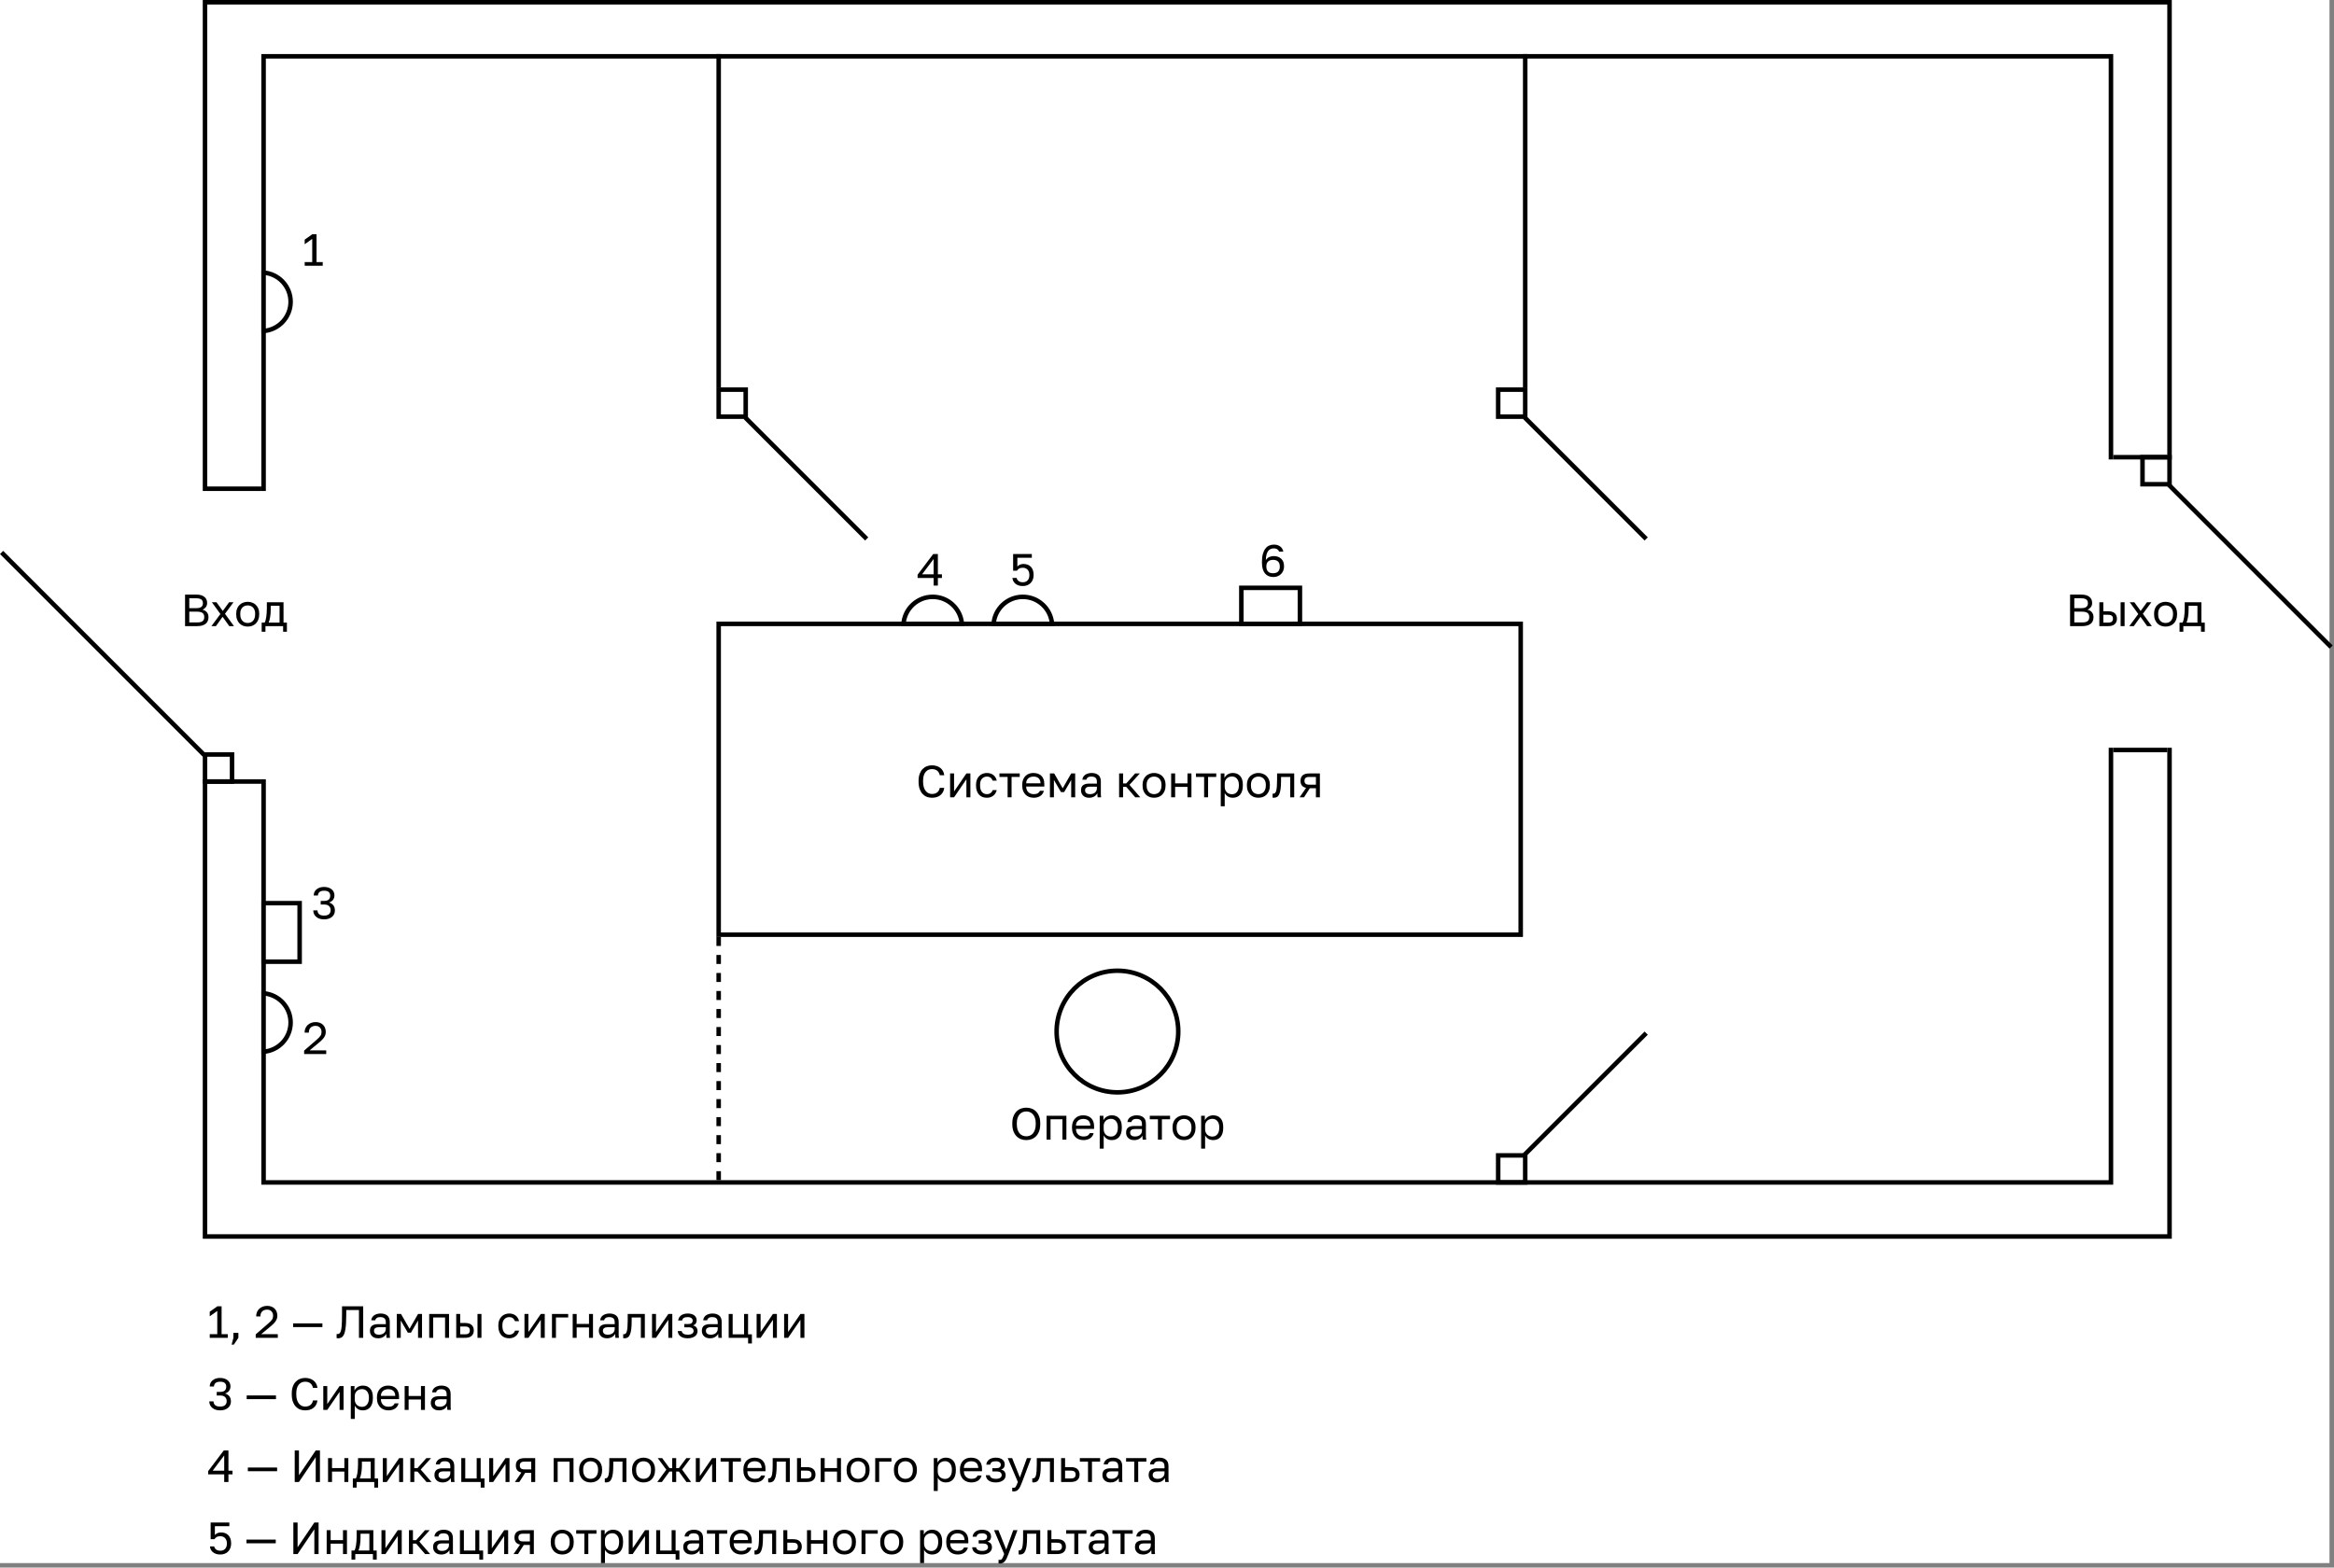 <svg width="518" height="348" viewBox="0 0 518 348" fill="none" xmlns="http://www.w3.org/2000/svg">
<rect x="0" y="0" width="518" height="348" fill="#808080" stroke="none"/>
<rect width="517" height="347" fill="white"/>
<rect x="337.5" y="138.5" width="69" height="178" transform="rotate(90 337.5 138.5)" stroke="black"/>
<rect x="45.5" y="0.5" width="436" height="274" stroke="black"/>
<rect x="58.5" y="12.5" width="410" height="250" stroke="black"/>
<line x1="159.5" y1="208" x2="159.5" y2="263" stroke="black" stroke-dasharray="2 2"/>
<line x1="159.5" y1="12" x2="159.5" y2="86" stroke="black"/>
<line x1="338.5" y1="12" x2="338.5" y2="86" stroke="black"/>
<line x1="365.354" y1="229.354" x2="338.354" y2="256.354" stroke="black"/>
<line y1="-0.5" x2="38.184" y2="-0.5" transform="matrix(-0.707 -0.707 -0.707 0.707 365 120)" stroke="black"/>
<line y1="-0.5" x2="38.184" y2="-0.5" transform="matrix(-0.707 -0.707 -0.707 0.707 192 120)" stroke="black"/>
<rect x="40" y="109" width="27" height="64" fill="white"/>
<rect x="465" y="102" width="27" height="64" fill="white"/>
<line x1="0.354" y1="122.646" x2="45.354" y2="167.646" stroke="black"/>
<line x1="481.354" y1="107.646" x2="517.354" y2="143.646" stroke="black"/>
<line x1="46" y1="108.5" x2="58" y2="108.5" stroke="black"/>
<line x1="46" y1="173.5" x2="58" y2="173.5" stroke="black"/>
<line x1="469" y1="166.5" x2="481" y2="166.5" stroke="black"/>
<line x1="469" y1="101.5" x2="481" y2="101.5" stroke="black"/>
<rect x="332.5" y="256.5" width="6" height="6" stroke="black"/>
<rect x="332.5" y="86.5" width="6" height="6" stroke="black"/>
<rect x="159.5" y="86.5" width="6" height="6" stroke="black"/>
<rect x="45.5" y="167.5" width="6" height="6" stroke="black"/>
<rect x="475.5" y="101.5" width="6" height="6" stroke="black"/>
<path d="M64.5 227C64.5 230.422 61.856 233.226 58.5 233.481V220.519C61.856 220.774 64.5 223.578 64.5 227Z" fill="white" stroke="black"/>
<path d="M207 132.5C210.422 132.5 213.226 135.144 213.481 138.5L200.519 138.5C200.774 135.144 203.578 132.5 207 132.5Z" fill="white" stroke="black"/>
<path d="M227 132.5C230.422 132.5 233.226 135.144 233.481 138.5L220.519 138.5C220.774 135.144 223.578 132.5 227 132.5Z" fill="white" stroke="black"/>
<path d="M64.5 67C64.5 70.422 61.856 73.226 58.5 73.481V60.519C61.856 60.774 64.5 63.578 64.5 67Z" fill="white" stroke="black"/>
<rect x="66.5" y="200.5" width="13" height="8" transform="rotate(90 66.5 200.5)" fill="white" stroke="black"/>
<rect x="275.5" y="130.5" width="13" height="8" fill="white" stroke="black"/>
<path d="M41.071 132H43.571C43.991 132 44.351 132.047 44.651 132.14C44.951 132.233 45.198 132.363 45.391 132.53C45.591 132.69 45.738 132.887 45.831 133.12C45.925 133.347 45.971 133.597 45.971 133.87C45.971 134.23 45.871 134.54 45.671 134.8C45.471 135.053 45.225 135.237 44.931 135.35C45.345 135.443 45.671 135.633 45.911 135.92C46.151 136.2 46.271 136.567 46.271 137.02C46.271 137.307 46.225 137.57 46.131 137.81C46.038 138.05 45.891 138.26 45.691 138.44C45.491 138.613 45.231 138.75 44.911 138.85C44.598 138.95 44.218 139 43.771 139H41.071V132ZM43.771 138.18C44.071 138.18 44.321 138.153 44.521 138.1C44.721 138.04 44.881 137.96 45.001 137.86C45.121 137.753 45.205 137.627 45.251 137.48C45.305 137.333 45.331 137.17 45.331 136.99C45.331 136.81 45.305 136.647 45.251 136.5C45.205 136.347 45.121 136.22 45.001 136.12C44.881 136.013 44.718 135.933 44.511 135.88C44.311 135.82 44.061 135.79 43.761 135.79H42.011V138.18H43.771ZM43.571 135.01C43.851 135.01 44.085 134.983 44.271 134.93C44.458 134.877 44.608 134.8 44.721 134.7C44.835 134.6 44.915 134.483 44.961 134.35C45.008 134.217 45.031 134.07 45.031 133.91C45.031 133.75 45.008 133.603 44.961 133.47C44.915 133.33 44.835 133.213 44.721 133.12C44.608 133.027 44.458 132.953 44.271 132.9C44.085 132.847 43.851 132.82 43.571 132.82H42.011V135.01H43.571Z" fill="black"/>
<path d="M48.913 136.31L47.023 133.7H48.043L49.443 135.63L50.843 133.7H51.823L49.933 136.26L51.923 139H50.883L49.403 136.93L47.923 139H46.923L48.913 136.31Z" fill="black"/>
<path d="M54.976 139.1C54.636 139.1 54.312 139.047 54.006 138.94C53.699 138.827 53.429 138.66 53.196 138.44C52.962 138.213 52.776 137.93 52.636 137.59C52.496 137.25 52.426 136.853 52.426 136.4V136.2C52.426 135.773 52.496 135.397 52.636 135.07C52.776 134.743 52.962 134.473 53.196 134.26C53.429 134.04 53.699 133.877 54.006 133.77C54.312 133.657 54.636 133.6 54.976 133.6C55.316 133.6 55.639 133.657 55.946 133.77C56.252 133.877 56.522 134.04 56.756 134.26C56.989 134.473 57.176 134.743 57.316 135.07C57.456 135.397 57.526 135.773 57.526 136.2V136.4C57.526 136.853 57.456 137.25 57.316 137.59C57.176 137.93 56.989 138.213 56.756 138.44C56.522 138.66 56.252 138.827 55.946 138.94C55.639 139.047 55.316 139.1 54.976 139.1ZM54.976 138.3C55.176 138.3 55.376 138.267 55.576 138.2C55.776 138.127 55.952 138.017 56.106 137.87C56.259 137.717 56.382 137.52 56.476 137.28C56.576 137.04 56.626 136.747 56.626 136.4V136.2C56.626 135.88 56.576 135.607 56.476 135.38C56.382 135.153 56.259 134.967 56.106 134.82C55.952 134.673 55.776 134.567 55.576 134.5C55.376 134.433 55.176 134.4 54.976 134.4C54.776 134.4 54.576 134.433 54.376 134.5C54.176 134.567 53.999 134.673 53.846 134.82C53.692 134.967 53.566 135.153 53.466 135.38C53.372 135.607 53.326 135.88 53.326 136.2V136.4C53.326 136.747 53.372 137.04 53.466 137.28C53.566 137.52 53.692 137.717 53.846 137.87C53.999 138.017 54.176 138.127 54.376 138.2C54.576 138.267 54.776 138.3 54.976 138.3Z" fill="black"/>
<path d="M58.074 138.22H58.724C58.797 138.12 58.864 137.967 58.924 137.76C58.984 137.553 59.037 137.31 59.084 137.03C59.131 136.75 59.164 136.447 59.184 136.12C59.211 135.787 59.224 135.447 59.224 135.1V133.7H62.924V138.22H63.674V140.25H62.834V139H58.914V140.25H58.074V138.22ZM62.044 138.22V134.48H60.084V135.3C60.084 135.58 60.074 135.86 60.054 136.14C60.034 136.413 60.004 136.677 59.964 136.93C59.924 137.177 59.874 137.413 59.814 137.64C59.761 137.86 59.697 138.053 59.624 138.22H62.044Z" fill="black"/>
<path d="M67.623 58.18H69.293V53.03L67.623 54.22V53.2L69.313 52H70.253V58.18H71.623V59H67.623V58.18Z" fill="black"/>
<path d="M46.55 296.18H48.22V291.03L46.55 292.22V291.2L48.24 290H49.18V296.18H50.55V297H46.55V296.18Z" fill="black"/>
<path d="M51.803 297V295.9H52.904V297L51.904 298.5H51.404L51.803 297Z" fill="black"/>
<path d="M56.752 296.23L59.552 293.8C59.765 293.62 59.938 293.457 60.072 293.31C60.212 293.163 60.322 293.027 60.402 292.9C60.482 292.767 60.535 292.637 60.562 292.51C60.595 292.383 60.612 292.247 60.612 292.1C60.612 291.707 60.495 291.383 60.262 291.13C60.028 290.87 59.708 290.74 59.302 290.74C58.815 290.74 58.442 290.873 58.182 291.14C57.922 291.4 57.792 291.77 57.792 292.25H56.852C56.852 291.91 56.908 291.597 57.022 291.31C57.142 291.017 57.308 290.767 57.522 290.56C57.742 290.353 58.002 290.193 58.302 290.08C58.602 289.96 58.935 289.9 59.302 289.9C59.655 289.9 59.972 289.957 60.252 290.07C60.532 290.177 60.768 290.33 60.962 290.53C61.155 290.723 61.302 290.953 61.402 291.22C61.502 291.487 61.552 291.78 61.552 292.1C61.552 292.34 61.515 292.563 61.442 292.77C61.368 292.977 61.265 293.173 61.132 293.36C61.005 293.547 60.848 293.73 60.662 293.91C60.482 294.083 60.282 294.263 60.062 294.45L57.972 296.18H61.652V297H56.752V296.23Z" fill="black"/>
<path d="M65.052 293.79H71.552V294.61H65.052V293.79Z" fill="black"/>
<path d="M75.007 297.1C74.907 297.1 74.807 297.09 74.707 297.07V296.15C74.74 296.157 74.79 296.16 74.857 296.16C74.99 296.16 75.107 296.14 75.207 296.1C75.314 296.053 75.404 295.973 75.477 295.86C75.557 295.74 75.624 295.573 75.677 295.36C75.737 295.147 75.784 294.873 75.817 294.54C75.85 294.2 75.874 293.79 75.887 293.31C75.9 292.83 75.907 292.26 75.907 291.6V290H80.607V297H79.667V290.82H76.847V291.8C76.847 292.54 76.83 293.187 76.797 293.74C76.764 294.287 76.714 294.757 76.647 295.15C76.58 295.543 76.497 295.867 76.397 296.12C76.297 296.373 76.177 296.573 76.037 296.72C75.904 296.86 75.75 296.957 75.577 297.01C75.404 297.07 75.214 297.1 75.007 297.1Z" fill="black"/>
<path d="M83.915 297.1C83.622 297.1 83.362 297.06 83.135 296.98C82.915 296.893 82.729 296.777 82.576 296.63C82.422 296.483 82.305 296.31 82.225 296.11C82.145 295.91 82.106 295.69 82.106 295.45C82.106 294.923 82.259 294.543 82.566 294.31C82.879 294.077 83.326 293.96 83.906 293.96H85.626V293.6C85.626 293.147 85.522 292.833 85.316 292.66C85.115 292.487 84.812 292.4 84.406 292.4C84.025 292.4 83.749 292.473 83.576 292.62C83.402 292.76 83.305 292.92 83.285 293.1H82.406C82.419 292.887 82.475 292.69 82.576 292.51C82.682 292.323 82.822 292.163 82.996 292.03C83.175 291.897 83.389 291.793 83.635 291.72C83.882 291.64 84.156 291.6 84.456 291.6C85.082 291.6 85.579 291.75 85.945 292.05C86.319 292.343 86.505 292.827 86.505 293.5V295.65C86.505 295.93 86.505 296.177 86.505 296.39C86.512 296.597 86.529 296.8 86.555 297H85.785C85.766 296.847 85.752 296.703 85.746 296.57C85.739 296.43 85.736 296.273 85.736 296.1C85.596 296.38 85.369 296.617 85.055 296.81C84.742 297.003 84.362 297.1 83.915 297.1ZM84.106 296.3C84.312 296.3 84.505 296.273 84.686 296.22C84.872 296.16 85.035 296.077 85.175 295.97C85.316 295.857 85.425 295.72 85.505 295.56C85.585 295.4 85.626 295.213 85.626 295V294.64H84.055C83.729 294.64 83.472 294.707 83.285 294.84C83.099 294.967 83.005 295.17 83.005 295.45C83.005 295.697 83.092 295.9 83.266 296.06C83.445 296.22 83.725 296.3 84.106 296.3Z" fill="black"/>
<path d="M88.06 291.7H89L90.89 295L92.78 291.7H93.66V297H92.78V293.15L91.21 295.85H90.51L88.94 293.15V297H88.06V291.7Z" fill="black"/>
<path d="M95.257 291.7H99.657V297H98.777V292.48H96.137V297H95.257V291.7Z" fill="black"/>
<path d="M101.253 291.7H102.133V293.7H103.203C103.87 293.7 104.36 293.847 104.673 294.14C104.993 294.433 105.153 294.84 105.153 295.36C105.153 295.867 104.993 296.267 104.673 296.56C104.36 296.853 103.87 297 103.203 297H101.253V291.7ZM103.153 296.22C103.566 296.22 103.856 296.147 104.023 296C104.19 295.853 104.273 295.637 104.273 295.35C104.273 295.063 104.19 294.847 104.023 294.7C103.856 294.553 103.566 294.48 103.153 294.48H102.133V296.22H103.153ZM105.973 291.7H106.853V297H105.973V291.7Z" fill="black"/>
<path d="M113 297.1C112.66 297.1 112.344 297.047 112.05 296.94C111.757 296.827 111.504 296.66 111.29 296.44C111.077 296.213 110.907 295.93 110.78 295.59C110.66 295.25 110.6 294.853 110.6 294.4V294.2C110.6 293.773 110.667 293.397 110.8 293.07C110.934 292.743 111.11 292.473 111.33 292.26C111.55 292.04 111.804 291.877 112.09 291.77C112.384 291.657 112.687 291.6 113 291.6C113.314 291.6 113.594 291.643 113.84 291.73C114.094 291.817 114.31 291.937 114.49 292.09C114.677 292.243 114.827 292.423 114.94 292.63C115.06 292.837 115.147 293.06 115.2 293.3H114.3C114.247 293.173 114.184 293.057 114.11 292.95C114.044 292.837 113.957 292.74 113.85 292.66C113.75 292.58 113.63 292.517 113.49 292.47C113.35 292.423 113.187 292.4 113 292.4C112.807 292.4 112.62 292.437 112.44 292.51C112.26 292.577 112.1 292.683 111.96 292.83C111.82 292.97 111.707 293.153 111.62 293.38C111.54 293.607 111.5 293.88 111.5 294.2V294.4C111.5 294.74 111.54 295.033 111.62 295.28C111.707 295.52 111.82 295.717 111.96 295.87C112.1 296.017 112.26 296.127 112.44 296.2C112.62 296.267 112.807 296.3 113 296.3C113.327 296.3 113.6 296.22 113.82 296.06C114.047 295.9 114.207 295.68 114.3 295.4H115.2C115.074 295.927 114.814 296.343 114.42 296.65C114.027 296.95 113.554 297.1 113 297.1Z" fill="black"/>
<path d="M116.4 291.7H117.28V295.7L120.02 291.7H120.9V297H120.02V293L117.28 297H116.4V291.7Z" fill="black"/>
<path d="M122.503 291.7H126.103V292.48H123.383V297H122.503V291.7Z" fill="black"/>
<path d="M127.103 291.7H127.983V293.91H130.723V291.7H131.603V297H130.723V294.69H127.983V297H127.103V291.7Z" fill="black"/>
<path d="M134.716 297.1C134.423 297.1 134.163 297.06 133.936 296.98C133.716 296.893 133.53 296.777 133.376 296.63C133.223 296.483 133.106 296.31 133.026 296.11C132.946 295.91 132.906 295.69 132.906 295.45C132.906 294.923 133.06 294.543 133.366 294.31C133.68 294.077 134.126 293.96 134.706 293.96H136.426V293.6C136.426 293.147 136.323 292.833 136.116 292.66C135.916 292.487 135.613 292.4 135.206 292.4C134.826 292.4 134.55 292.473 134.376 292.62C134.203 292.76 134.106 292.92 134.086 293.1H133.206C133.22 292.887 133.276 292.69 133.376 292.51C133.483 292.323 133.623 292.163 133.796 292.03C133.976 291.897 134.19 291.793 134.436 291.72C134.683 291.64 134.956 291.6 135.256 291.6C135.883 291.6 136.38 291.75 136.746 292.05C137.12 292.343 137.306 292.827 137.306 293.5V295.65C137.306 295.93 137.306 296.177 137.306 296.39C137.313 296.597 137.33 296.8 137.356 297H136.586C136.566 296.847 136.553 296.703 136.546 296.57C136.54 296.43 136.536 296.273 136.536 296.1C136.396 296.38 136.17 296.617 135.856 296.81C135.543 297.003 135.163 297.1 134.716 297.1ZM134.906 296.3C135.113 296.3 135.306 296.273 135.486 296.22C135.673 296.16 135.836 296.077 135.976 295.97C136.116 295.857 136.226 295.72 136.306 295.56C136.386 295.4 136.426 295.213 136.426 295V294.64H134.856C134.53 294.64 134.273 294.707 134.086 294.84C133.9 294.967 133.806 295.17 133.806 295.45C133.806 295.697 133.893 295.9 134.066 296.06C134.246 296.22 134.526 296.3 134.906 296.3Z" fill="black"/>
<path d="M138.611 297.1C138.511 297.1 138.411 297.09 138.311 297.07V296.19C138.344 296.197 138.394 296.2 138.461 296.2C138.607 296.2 138.734 296.153 138.841 296.06C138.954 295.967 139.044 295.803 139.111 295.57C139.177 295.337 139.227 295.02 139.261 294.62C139.294 294.22 139.311 293.713 139.311 293.1V291.7H143.111V297H142.231V292.48H140.191V293.3C140.191 294.04 140.157 294.653 140.091 295.14C140.024 295.627 139.924 296.017 139.791 296.31C139.664 296.597 139.501 296.8 139.301 296.92C139.101 297.04 138.871 297.1 138.611 297.1Z" fill="black"/>
<path d="M144.71 291.7H145.59V295.7L148.33 291.7H149.21V297H148.33V293L145.59 297H144.71V291.7Z" fill="black"/>
<path d="M152.614 297.1C151.947 297.1 151.424 296.96 151.044 296.68C150.664 296.4 150.454 296.007 150.414 295.5H151.294C151.34 295.76 151.477 295.96 151.704 296.1C151.937 296.233 152.24 296.3 152.614 296.3C153.074 296.3 153.407 296.223 153.614 296.07C153.827 295.91 153.934 295.72 153.934 295.5C153.934 295.24 153.847 295.037 153.674 294.89C153.5 294.737 153.2 294.66 152.774 294.66H151.864V293.94H152.714C153.08 293.94 153.34 293.87 153.494 293.73C153.654 293.59 153.734 293.393 153.734 293.14C153.734 292.94 153.64 292.767 153.454 292.62C153.267 292.473 152.987 292.4 152.614 292.4C152.207 292.4 151.91 292.467 151.724 292.6C151.544 292.727 151.434 292.91 151.394 293.15H150.514C150.534 292.93 150.594 292.727 150.694 292.54C150.8 292.347 150.944 292.18 151.124 292.04C151.304 291.9 151.517 291.793 151.764 291.72C152.017 291.64 152.3 291.6 152.614 291.6C152.954 291.6 153.247 291.64 153.494 291.72C153.747 291.793 153.957 291.9 154.124 292.04C154.29 292.173 154.414 292.333 154.494 292.52C154.574 292.707 154.614 292.913 154.614 293.14C154.614 293.393 154.55 293.617 154.424 293.81C154.297 293.997 154.094 294.143 153.814 294.25C154.187 294.35 154.447 294.51 154.594 294.73C154.74 294.95 154.814 295.207 154.814 295.5C154.814 295.72 154.767 295.927 154.674 296.12C154.58 296.313 154.44 296.483 154.254 296.63C154.074 296.77 153.844 296.883 153.564 296.97C153.29 297.057 152.974 297.1 152.614 297.1Z" fill="black"/>
<path d="M157.578 297.1C157.284 297.1 157.024 297.06 156.798 296.98C156.578 296.893 156.391 296.777 156.238 296.63C156.084 296.483 155.968 296.31 155.888 296.11C155.808 295.91 155.768 295.69 155.768 295.45C155.768 294.923 155.921 294.543 156.228 294.31C156.541 294.077 156.988 293.96 157.568 293.96H159.288V293.6C159.288 293.147 159.184 292.833 158.978 292.66C158.778 292.487 158.474 292.4 158.068 292.4C157.688 292.4 157.411 292.473 157.238 292.62C157.064 292.76 156.968 292.92 156.948 293.1H156.068C156.081 292.887 156.138 292.69 156.238 292.51C156.344 292.323 156.484 292.163 156.658 292.03C156.838 291.897 157.051 291.793 157.298 291.72C157.544 291.64 157.818 291.6 158.118 291.6C158.744 291.6 159.241 291.75 159.608 292.05C159.981 292.343 160.168 292.827 160.168 293.5V295.65C160.168 295.93 160.168 296.177 160.168 296.39C160.174 296.597 160.191 296.8 160.218 297H159.448C159.428 296.847 159.414 296.703 159.408 296.57C159.401 296.43 159.398 296.273 159.398 296.1C159.258 296.38 159.031 296.617 158.718 296.81C158.404 297.003 158.024 297.1 157.578 297.1ZM157.768 296.3C157.974 296.3 158.168 296.273 158.348 296.22C158.534 296.16 158.698 296.077 158.838 295.97C158.978 295.857 159.088 295.72 159.168 295.56C159.248 295.4 159.288 295.213 159.288 295V294.64H157.718C157.391 294.64 157.134 294.707 156.948 294.84C156.761 294.967 156.668 295.17 156.668 295.45C156.668 295.697 156.754 295.9 156.928 296.06C157.108 296.22 157.388 296.3 157.768 296.3Z" fill="black"/>
<path d="M166.032 297H161.722V291.7H162.602V296.22H165.142V291.7H166.022V296.22H166.872V298.25H166.032V297Z" fill="black"/>
<path d="M167.923 291.7H168.803V295.7L171.543 291.7H172.423V297H171.543V293L168.803 297H167.923V291.7Z" fill="black"/>
<path d="M174.027 291.7H174.907V295.7L177.647 291.7H178.527V297H177.647V293L174.907 297H174.027V291.7Z" fill="black"/>
<path d="M48.85 313.1C48.47 313.1 48.13 313.05 47.83 312.95C47.537 312.843 47.287 312.7 47.08 312.52C46.873 312.34 46.717 312.13 46.61 311.89C46.503 311.643 46.45 311.38 46.45 311.1H47.39C47.39 311.44 47.507 311.72 47.74 311.94C47.973 312.153 48.343 312.26 48.85 312.26C49.357 312.26 49.727 312.15 49.96 311.93C50.193 311.703 50.31 311.41 50.31 311.05C50.31 310.677 50.19 310.377 49.95 310.15C49.717 309.917 49.35 309.8 48.85 309.8H48.1V309H48.85C49.33 309 49.677 308.9 49.89 308.7C50.103 308.493 50.21 308.21 50.21 307.85C50.21 307.503 50.107 307.233 49.9 307.04C49.693 306.84 49.343 306.74 48.85 306.74C48.377 306.74 48.03 306.843 47.81 307.05C47.597 307.25 47.49 307.5 47.49 307.8H46.55C46.55 307.54 46.6 307.293 46.7 307.06C46.807 306.827 46.957 306.627 47.15 306.46C47.35 306.287 47.59 306.15 47.87 306.05C48.157 305.95 48.483 305.9 48.85 305.9C49.217 305.9 49.543 305.95 49.83 306.05C50.117 306.15 50.357 306.283 50.55 306.45C50.75 306.617 50.9 306.813 51 307.04C51.1 307.267 51.15 307.503 51.15 307.75C51.15 308.15 51.043 308.49 50.83 308.77C50.623 309.043 50.33 309.237 49.95 309.35C50.35 309.477 50.667 309.683 50.9 309.97C51.133 310.257 51.25 310.65 51.25 311.15C51.25 311.417 51.197 311.67 51.09 311.91C50.983 312.143 50.827 312.35 50.62 312.53C50.42 312.703 50.17 312.843 49.87 312.95C49.57 313.05 49.23 313.1 48.85 313.1Z" fill="black"/>
<path d="M54.75 309.79H61.25V310.61H54.75V309.79Z" fill="black"/>
<path d="M67.704 313.1C67.311 313.1 66.938 313.033 66.584 312.9C66.231 312.76 65.918 312.547 65.644 312.26C65.371 311.967 65.154 311.597 64.994 311.15C64.834 310.703 64.754 310.17 64.754 309.55V309.35C64.754 308.75 64.834 308.233 64.994 307.8C65.154 307.367 65.371 307.01 65.644 306.73C65.918 306.45 66.231 306.243 66.584 306.11C66.938 305.97 67.311 305.9 67.704 305.9C68.084 305.9 68.431 305.95 68.744 306.05C69.064 306.15 69.344 306.293 69.584 306.48C69.824 306.667 70.018 306.897 70.164 307.17C70.318 307.443 70.414 307.753 70.454 308.1H69.454C69.361 307.647 69.164 307.307 68.864 307.08C68.564 306.853 68.178 306.74 67.704 306.74C67.458 306.74 67.218 306.787 66.984 306.88C66.751 306.973 66.541 307.123 66.354 307.33C66.174 307.53 66.028 307.797 65.914 308.13C65.808 308.463 65.754 308.87 65.754 309.35V309.55C65.754 310.057 65.814 310.483 65.934 310.83C66.054 311.17 66.208 311.447 66.394 311.66C66.581 311.873 66.791 312.027 67.024 312.12C67.258 312.213 67.484 312.26 67.704 312.26C68.224 312.26 68.631 312.133 68.924 311.88C69.218 311.627 69.394 311.3 69.454 310.9H70.454C70.401 311.287 70.294 311.62 70.134 311.9C69.974 312.173 69.771 312.4 69.524 312.58C69.284 312.76 69.008 312.893 68.694 312.98C68.388 313.06 68.058 313.1 67.704 313.1Z" fill="black"/>
<path d="M71.751 307.7H72.631V311.7L75.371 307.7H76.251V313H75.371V309L72.631 313H71.751V307.7Z" fill="black"/>
<path d="M77.855 307.7H78.675V308.7C78.855 308.347 79.105 308.077 79.425 307.89C79.751 307.697 80.128 307.6 80.555 307.6C81.221 307.6 81.755 307.82 82.155 308.26C82.555 308.693 82.755 309.34 82.755 310.2V310.4C82.755 310.853 82.701 311.25 82.595 311.59C82.488 311.923 82.338 312.203 82.145 312.43C81.951 312.65 81.718 312.817 81.445 312.93C81.178 313.043 80.881 313.1 80.555 313.1C80.101 313.1 79.721 313 79.415 312.8C79.115 312.6 78.888 312.35 78.735 312.05V315H77.855V307.7ZM80.355 312.32C80.568 312.32 80.768 312.28 80.955 312.2C81.141 312.113 81.301 311.99 81.435 311.83C81.575 311.67 81.681 311.47 81.755 311.23C81.835 310.99 81.875 310.713 81.875 310.4V310.2C81.875 309.913 81.835 309.657 81.755 309.43C81.681 309.203 81.575 309.013 81.435 308.86C81.301 308.7 81.141 308.58 80.955 308.5C80.768 308.42 80.568 308.38 80.355 308.38C80.115 308.38 79.895 308.42 79.695 308.5C79.495 308.573 79.325 308.68 79.185 308.82C79.045 308.953 78.935 309.113 78.855 309.3C78.775 309.487 78.735 309.687 78.735 309.9V310.7C78.735 310.94 78.775 311.16 78.855 311.36C78.935 311.56 79.045 311.73 79.185 311.87C79.325 312.01 79.495 312.12 79.695 312.2C79.895 312.28 80.115 312.32 80.355 312.32Z" fill="black"/>
<path d="M86.207 313.1C85.867 313.1 85.544 313.047 85.237 312.94C84.93 312.833 84.66 312.67 84.427 312.45C84.194 312.223 84.007 311.94 83.867 311.6C83.727 311.26 83.657 310.86 83.657 310.4V310.2C83.657 309.76 83.724 309.38 83.857 309.06C83.99 308.733 84.167 308.463 84.387 308.25C84.614 308.03 84.874 307.867 85.167 307.76C85.467 307.653 85.78 307.6 86.107 307.6C86.887 307.6 87.49 307.813 87.917 308.24C88.344 308.667 88.557 309.27 88.557 310.05V310.61H84.537C84.537 310.923 84.587 311.187 84.687 311.4C84.787 311.613 84.917 311.787 85.077 311.92C85.237 312.053 85.414 312.15 85.607 312.21C85.807 312.27 86.007 312.3 86.207 312.3C86.607 312.3 86.914 312.233 87.127 312.1C87.347 311.967 87.504 311.783 87.597 311.55H88.457C88.404 311.803 88.307 312.027 88.167 312.22C88.034 312.413 87.867 312.577 87.667 312.71C87.474 312.837 87.25 312.933 86.997 313C86.75 313.067 86.487 313.1 86.207 313.1ZM86.157 308.4C85.95 308.4 85.75 308.43 85.557 308.49C85.364 308.543 85.19 308.633 85.037 308.76C84.89 308.88 84.77 309.033 84.677 309.22C84.584 309.407 84.537 309.63 84.537 309.89H87.727C87.72 309.617 87.674 309.387 87.587 309.2C87.507 309.007 87.397 308.853 87.257 308.74C87.117 308.62 86.95 308.533 86.757 308.48C86.57 308.427 86.37 308.4 86.157 308.4Z" fill="black"/>
<path d="M89.808 307.7H90.688V309.91H93.428V307.7H94.308V313H93.428V310.69H90.688V313H89.808V307.7Z" fill="black"/>
<path d="M97.421 313.1C97.128 313.1 96.868 313.06 96.641 312.98C96.421 312.893 96.235 312.777 96.081 312.63C95.928 312.483 95.811 312.31 95.731 312.11C95.651 311.91 95.611 311.69 95.611 311.45C95.611 310.923 95.765 310.543 96.071 310.31C96.385 310.077 96.831 309.96 97.411 309.96H99.131V309.6C99.131 309.147 99.028 308.833 98.821 308.66C98.621 308.487 98.318 308.4 97.911 308.4C97.531 308.4 97.255 308.473 97.081 308.62C96.908 308.76 96.811 308.92 96.791 309.1H95.911C95.925 308.887 95.981 308.69 96.081 308.51C96.188 308.323 96.328 308.163 96.501 308.03C96.681 307.897 96.895 307.793 97.141 307.72C97.388 307.64 97.661 307.6 97.961 307.6C98.588 307.6 99.085 307.75 99.451 308.05C99.825 308.343 100.011 308.827 100.011 309.5V311.65C100.011 311.93 100.011 312.177 100.011 312.39C100.018 312.597 100.035 312.8 100.061 313H99.291C99.271 312.847 99.258 312.703 99.251 312.57C99.245 312.43 99.241 312.273 99.241 312.1C99.101 312.38 98.875 312.617 98.561 312.81C98.248 313.003 97.868 313.1 97.421 313.1ZM97.611 312.3C97.818 312.3 98.011 312.273 98.191 312.22C98.378 312.16 98.541 312.077 98.681 311.97C98.821 311.857 98.931 311.72 99.011 311.56C99.091 311.4 99.131 311.213 99.131 311V310.64H97.561C97.235 310.64 96.978 310.707 96.791 310.84C96.605 310.967 96.511 311.17 96.511 311.45C96.511 311.697 96.598 311.9 96.771 312.06C96.951 312.22 97.231 312.3 97.611 312.3Z" fill="black"/>
<path d="M49.76 327.31H46.2V326.59L49.66 322H50.7V326.49H51.6V327.31H50.7V329H49.76V327.31ZM49.76 326.49V323.1L47.2 326.49H49.76Z" fill="black"/>
<path d="M55.004 325.79H61.504V326.61H55.004V325.79Z" fill="black"/>
<path d="M65.408 322H66.348V327.5L70.068 322H71.008V329H70.068V323.5L66.348 329H65.408V322Z" fill="black"/>
<path d="M72.806 323.7H73.686V325.91H76.426V323.7H77.306V329H76.426V326.69H73.686V329H72.806V323.7Z" fill="black"/>
<path d="M78.309 328.22H78.959C79.033 328.12 79.099 327.967 79.159 327.76C79.219 327.553 79.273 327.31 79.319 327.03C79.366 326.75 79.399 326.447 79.419 326.12C79.446 325.787 79.459 325.447 79.459 325.1V323.7H83.159V328.22H83.909V330.25H83.069V329H79.149V330.25H78.309V328.22ZM82.279 328.22V324.48H80.319V325.3C80.319 325.58 80.309 325.86 80.289 326.14C80.269 326.413 80.239 326.677 80.199 326.93C80.159 327.177 80.109 327.413 80.049 327.64C79.996 327.86 79.933 328.053 79.859 328.22H82.279Z" fill="black"/>
<path d="M84.964 323.7H85.844V327.7L88.584 323.7H89.464V329H88.584V325L85.844 329H84.964V323.7Z" fill="black"/>
<path d="M91.068 323.7H91.948V325.92H92.648L94.628 323.7H95.668L93.368 326.24L95.768 329H94.648L92.648 326.68H91.948V329H91.068V323.7Z" fill="black"/>
<path d="M98.232 329.1C97.939 329.1 97.678 329.06 97.452 328.98C97.232 328.893 97.045 328.777 96.892 328.63C96.739 328.483 96.622 328.31 96.542 328.11C96.462 327.91 96.422 327.69 96.422 327.45C96.422 326.923 96.575 326.543 96.882 326.31C97.195 326.077 97.642 325.96 98.222 325.96H99.942V325.6C99.942 325.147 99.838 324.833 99.632 324.66C99.432 324.487 99.129 324.4 98.722 324.4C98.342 324.4 98.065 324.473 97.892 324.62C97.719 324.76 97.622 324.92 97.602 325.1H96.722C96.735 324.887 96.792 324.69 96.892 324.51C96.999 324.323 97.138 324.163 97.312 324.03C97.492 323.897 97.705 323.793 97.952 323.72C98.198 323.64 98.472 323.6 98.772 323.6C99.398 323.6 99.895 323.75 100.262 324.05C100.635 324.343 100.822 324.827 100.822 325.5V327.65C100.822 327.93 100.822 328.177 100.822 328.39C100.829 328.597 100.845 328.8 100.872 329H100.102C100.082 328.847 100.069 328.703 100.062 328.57C100.055 328.43 100.052 328.273 100.052 328.1C99.912 328.38 99.685 328.617 99.372 328.81C99.058 329.003 98.678 329.1 98.232 329.1ZM98.422 328.3C98.629 328.3 98.822 328.273 99.002 328.22C99.189 328.16 99.352 328.077 99.492 327.97C99.632 327.857 99.742 327.72 99.822 327.56C99.902 327.4 99.942 327.213 99.942 327V326.64H98.372C98.045 326.64 97.788 326.707 97.602 326.84C97.415 326.967 97.322 327.17 97.322 327.45C97.322 327.697 97.409 327.9 97.582 328.06C97.762 328.22 98.042 328.3 98.422 328.3Z" fill="black"/>
<path d="M106.686 329H102.376V323.7H103.256V328.22H105.796V323.7H106.676V328.22H107.526V330.25H106.686V329Z" fill="black"/>
<path d="M108.577 323.7H109.457V327.7L112.197 323.7H113.077V329H112.197V325L109.457 329H108.577V323.7Z" fill="black"/>
<path d="M115.721 326.9C115.281 326.8 114.964 326.62 114.771 326.36C114.578 326.093 114.481 325.753 114.481 325.34C114.481 324.82 114.638 324.417 114.951 324.13C115.271 323.843 115.781 323.7 116.481 323.7H118.781V329H117.901V326.98H116.551L115.261 329H114.281L115.721 326.9ZM115.361 325.34C115.361 325.62 115.441 325.833 115.601 325.98C115.768 326.127 116.044 326.2 116.431 326.2H117.901V324.48H116.431C116.044 324.48 115.768 324.553 115.601 324.7C115.441 324.847 115.361 325.06 115.361 325.34Z" fill="black"/>
<path d="M122.884 323.7H127.284V329H126.404V324.48H123.764V329H122.884V323.7Z" fill="black"/>
<path d="M131.08 329.1C130.74 329.1 130.417 329.047 130.11 328.94C129.803 328.827 129.533 328.66 129.3 328.44C129.067 328.213 128.88 327.93 128.74 327.59C128.6 327.25 128.53 326.853 128.53 326.4V326.2C128.53 325.773 128.6 325.397 128.74 325.07C128.88 324.743 129.067 324.473 129.3 324.26C129.533 324.04 129.803 323.877 130.11 323.77C130.417 323.657 130.74 323.6 131.08 323.6C131.42 323.6 131.743 323.657 132.05 323.77C132.357 323.877 132.627 324.04 132.86 324.26C133.093 324.473 133.28 324.743 133.42 325.07C133.56 325.397 133.63 325.773 133.63 326.2V326.4C133.63 326.853 133.56 327.25 133.42 327.59C133.28 327.93 133.093 328.213 132.86 328.44C132.627 328.66 132.357 328.827 132.05 328.94C131.743 329.047 131.42 329.1 131.08 329.1ZM131.08 328.3C131.28 328.3 131.48 328.267 131.68 328.2C131.88 328.127 132.057 328.017 132.21 327.87C132.363 327.717 132.487 327.52 132.58 327.28C132.68 327.04 132.73 326.747 132.73 326.4V326.2C132.73 325.88 132.68 325.607 132.58 325.38C132.487 325.153 132.363 324.967 132.21 324.82C132.057 324.673 131.88 324.567 131.68 324.5C131.48 324.433 131.28 324.4 131.08 324.4C130.88 324.4 130.68 324.433 130.48 324.5C130.28 324.567 130.103 324.673 129.95 324.82C129.797 324.967 129.67 325.153 129.57 325.38C129.477 325.607 129.43 325.88 129.43 326.2V326.4C129.43 326.747 129.477 327.04 129.57 327.28C129.67 327.52 129.797 327.717 129.95 327.87C130.103 328.017 130.28 328.127 130.48 328.2C130.68 328.267 130.88 328.3 131.08 328.3Z" fill="black"/>
<path d="M134.529 329.1C134.429 329.1 134.329 329.09 134.229 329.07V328.19C134.262 328.197 134.312 328.2 134.379 328.2C134.525 328.2 134.652 328.153 134.759 328.06C134.872 327.967 134.962 327.803 135.029 327.57C135.095 327.337 135.145 327.02 135.179 326.62C135.212 326.22 135.229 325.713 135.229 325.1V323.7H139.029V329H138.149V324.48H136.109V325.3C136.109 326.04 136.075 326.653 136.009 327.14C135.942 327.627 135.842 328.017 135.709 328.31C135.582 328.597 135.419 328.8 135.219 328.92C135.019 329.04 134.789 329.1 134.529 329.1Z" fill="black"/>
<path d="M142.828 329.1C142.488 329.1 142.165 329.047 141.858 328.94C141.551 328.827 141.281 328.66 141.048 328.44C140.815 328.213 140.628 327.93 140.488 327.59C140.348 327.25 140.278 326.853 140.278 326.4V326.2C140.278 325.773 140.348 325.397 140.488 325.07C140.628 324.743 140.815 324.473 141.048 324.26C141.281 324.04 141.551 323.877 141.858 323.77C142.165 323.657 142.488 323.6 142.828 323.6C143.168 323.6 143.491 323.657 143.798 323.77C144.105 323.877 144.375 324.04 144.608 324.26C144.841 324.473 145.028 324.743 145.168 325.07C145.308 325.397 145.378 325.773 145.378 326.2V326.4C145.378 326.853 145.308 327.25 145.168 327.59C145.028 327.93 144.841 328.213 144.608 328.44C144.375 328.66 144.105 328.827 143.798 328.94C143.491 329.047 143.168 329.1 142.828 329.1ZM142.828 328.3C143.028 328.3 143.228 328.267 143.428 328.2C143.628 328.127 143.805 328.017 143.958 327.87C144.111 327.717 144.235 327.52 144.328 327.28C144.428 327.04 144.478 326.747 144.478 326.4V326.2C144.478 325.88 144.428 325.607 144.328 325.38C144.235 325.153 144.111 324.967 143.958 324.82C143.805 324.673 143.628 324.567 143.428 324.5C143.228 324.433 143.028 324.4 142.828 324.4C142.628 324.4 142.428 324.433 142.228 324.5C142.028 324.567 141.851 324.673 141.698 324.82C141.545 324.967 141.418 325.153 141.318 325.38C141.225 325.607 141.178 325.88 141.178 326.2V326.4C141.178 326.747 141.225 327.04 141.318 327.28C141.418 327.52 141.545 327.717 141.698 327.87C141.851 328.017 142.028 328.127 142.228 328.2C142.428 328.267 142.628 328.3 142.828 328.3Z" fill="black"/>
<path d="M147.879 326.27L145.979 323.7H146.959L148.579 325.92H149.189V323.7H150.069V325.92H150.669L152.319 323.7H153.279L151.379 326.24L153.379 329H152.339L150.669 326.68H150.069V329H149.189V326.68H148.579L146.899 329H145.879L147.879 326.27Z" fill="black"/>
<path d="M154.427 323.7H155.307V327.7L158.047 323.7H158.927V329H158.047V325L155.307 329H154.427V323.7Z" fill="black"/>
<path d="M161.74 324.48H159.93V323.7H164.43V324.48H162.62V329H161.74V324.48Z" fill="black"/>
<path d="M167.535 329.1C167.195 329.1 166.872 329.047 166.565 328.94C166.258 328.833 165.988 328.67 165.755 328.45C165.522 328.223 165.335 327.94 165.195 327.6C165.055 327.26 164.985 326.86 164.985 326.4V326.2C164.985 325.76 165.052 325.38 165.185 325.06C165.318 324.733 165.495 324.463 165.715 324.25C165.942 324.03 166.202 323.867 166.495 323.76C166.795 323.653 167.108 323.6 167.435 323.6C168.215 323.6 168.818 323.813 169.245 324.24C169.672 324.667 169.885 325.27 169.885 326.05V326.61H165.865C165.865 326.923 165.915 327.187 166.015 327.4C166.115 327.613 166.245 327.787 166.405 327.92C166.565 328.053 166.742 328.15 166.935 328.21C167.135 328.27 167.335 328.3 167.535 328.3C167.935 328.3 168.242 328.233 168.455 328.1C168.675 327.967 168.832 327.783 168.925 327.55H169.785C169.732 327.803 169.635 328.027 169.495 328.22C169.362 328.413 169.195 328.577 168.995 328.71C168.802 328.837 168.578 328.933 168.325 329C168.078 329.067 167.815 329.1 167.535 329.1ZM167.485 324.4C167.278 324.4 167.078 324.43 166.885 324.49C166.692 324.543 166.518 324.633 166.365 324.76C166.218 324.88 166.098 325.033 166.005 325.22C165.912 325.407 165.865 325.63 165.865 325.89H169.055C169.048 325.617 169.002 325.387 168.915 325.2C168.835 325.007 168.725 324.853 168.585 324.74C168.445 324.62 168.278 324.533 168.085 324.48C167.898 324.427 167.698 324.4 167.485 324.4Z" fill="black"/>
<path d="M170.788 329.1C170.688 329.1 170.588 329.09 170.488 329.07V328.19C170.522 328.197 170.572 328.2 170.638 328.2C170.785 328.2 170.912 328.153 171.018 328.06C171.132 327.967 171.222 327.803 171.288 327.57C171.355 327.337 171.405 327.02 171.438 326.62C171.472 326.22 171.488 325.713 171.488 325.1V323.7H175.288V329H174.408V324.48H172.368V325.3C172.368 326.04 172.335 326.653 172.268 327.14C172.202 327.627 172.102 328.017 171.968 328.31C171.842 328.597 171.678 328.8 171.478 328.92C171.278 329.04 171.048 329.1 170.788 329.1Z" fill="black"/>
<path d="M176.888 323.7H177.768V325.7H179.038C179.705 325.7 180.195 325.847 180.508 326.14C180.828 326.433 180.988 326.84 180.988 327.36C180.988 327.867 180.828 328.267 180.508 328.56C180.195 328.853 179.705 329 179.038 329H176.888V323.7ZM178.988 328.22C179.401 328.22 179.691 328.147 179.858 328C180.025 327.853 180.108 327.637 180.108 327.35C180.108 327.063 180.025 326.847 179.858 326.7C179.691 326.553 179.401 326.48 178.988 326.48H177.768V328.22H178.988Z" fill="black"/>
<path d="M182.142 323.7H183.022V325.91H185.762V323.7H186.642V329H185.762V326.69H183.022V329H182.142V323.7Z" fill="black"/>
<path d="M190.445 329.1C190.105 329.1 189.782 329.047 189.475 328.94C189.169 328.827 188.899 328.66 188.665 328.44C188.432 328.213 188.245 327.93 188.105 327.59C187.965 327.25 187.895 326.853 187.895 326.4V326.2C187.895 325.773 187.965 325.397 188.105 325.07C188.245 324.743 188.432 324.473 188.665 324.26C188.899 324.04 189.169 323.877 189.475 323.77C189.782 323.657 190.105 323.6 190.445 323.6C190.785 323.6 191.109 323.657 191.415 323.77C191.722 323.877 191.992 324.04 192.225 324.26C192.459 324.473 192.645 324.743 192.785 325.07C192.925 325.397 192.995 325.773 192.995 326.2V326.4C192.995 326.853 192.925 327.25 192.785 327.59C192.645 327.93 192.459 328.213 192.225 328.44C191.992 328.66 191.722 328.827 191.415 328.94C191.109 329.047 190.785 329.1 190.445 329.1ZM190.445 328.3C190.645 328.3 190.845 328.267 191.045 328.2C191.245 328.127 191.422 328.017 191.575 327.87C191.729 327.717 191.852 327.52 191.945 327.28C192.045 327.04 192.095 326.747 192.095 326.4V326.2C192.095 325.88 192.045 325.607 191.945 325.38C191.852 325.153 191.729 324.967 191.575 324.82C191.422 324.673 191.245 324.567 191.045 324.5C190.845 324.433 190.645 324.4 190.445 324.4C190.245 324.4 190.045 324.433 189.845 324.5C189.645 324.567 189.469 324.673 189.315 324.82C189.162 324.967 189.035 325.153 188.935 325.38C188.842 325.607 188.795 325.88 188.795 326.2V326.4C188.795 326.747 188.842 327.04 188.935 327.28C189.035 327.52 189.162 327.717 189.315 327.87C189.469 328.017 189.645 328.127 189.845 328.2C190.045 328.267 190.245 328.3 190.445 328.3Z" fill="black"/>
<path d="M194.241 323.7H197.841V324.48H195.121V329H194.241V323.7Z" fill="black"/>
<path d="M200.943 329.1C200.603 329.1 200.28 329.047 199.973 328.94C199.667 328.827 199.397 328.66 199.163 328.44C198.93 328.213 198.743 327.93 198.603 327.59C198.463 327.25 198.393 326.853 198.393 326.4V326.2C198.393 325.773 198.463 325.397 198.603 325.07C198.743 324.743 198.93 324.473 199.163 324.26C199.397 324.04 199.667 323.877 199.973 323.77C200.28 323.657 200.603 323.6 200.943 323.6C201.283 323.6 201.607 323.657 201.913 323.77C202.22 323.877 202.49 324.04 202.723 324.26C202.957 324.473 203.143 324.743 203.283 325.07C203.423 325.397 203.493 325.773 203.493 326.2V326.4C203.493 326.853 203.423 327.25 203.283 327.59C203.143 327.93 202.957 328.213 202.723 328.44C202.49 328.66 202.22 328.827 201.913 328.94C201.607 329.047 201.283 329.1 200.943 329.1ZM200.943 328.3C201.143 328.3 201.343 328.267 201.543 328.2C201.743 328.127 201.92 328.017 202.073 327.87C202.227 327.717 202.35 327.52 202.443 327.28C202.543 327.04 202.593 326.747 202.593 326.4V326.2C202.593 325.88 202.543 325.607 202.443 325.38C202.35 325.153 202.227 324.967 202.073 324.82C201.92 324.673 201.743 324.567 201.543 324.5C201.343 324.433 201.143 324.4 200.943 324.4C200.743 324.4 200.543 324.433 200.343 324.5C200.143 324.567 199.967 324.673 199.813 324.82C199.66 324.967 199.533 325.153 199.433 325.38C199.34 325.607 199.293 325.88 199.293 326.2V326.4C199.293 326.747 199.34 327.04 199.433 327.28C199.533 327.52 199.66 327.717 199.813 327.87C199.967 328.017 200.143 328.127 200.343 328.2C200.543 328.267 200.743 328.3 200.943 328.3Z" fill="black"/>
<path d="M207.239 323.7H208.059V324.7C208.239 324.347 208.489 324.077 208.809 323.89C209.136 323.697 209.513 323.6 209.939 323.6C210.606 323.6 211.139 323.82 211.539 324.26C211.939 324.693 212.139 325.34 212.139 326.2V326.4C212.139 326.853 212.086 327.25 211.979 327.59C211.873 327.923 211.723 328.203 211.529 328.43C211.336 328.65 211.103 328.817 210.829 328.93C210.563 329.043 210.266 329.1 209.939 329.1C209.486 329.1 209.106 329 208.799 328.8C208.499 328.6 208.273 328.35 208.119 328.05V331H207.239V323.7ZM209.739 328.32C209.953 328.32 210.153 328.28 210.339 328.2C210.526 328.113 210.686 327.99 210.819 327.83C210.959 327.67 211.066 327.47 211.139 327.23C211.219 326.99 211.259 326.713 211.259 326.4V326.2C211.259 325.913 211.219 325.657 211.139 325.43C211.066 325.203 210.959 325.013 210.819 324.86C210.686 324.7 210.526 324.58 210.339 324.5C210.153 324.42 209.953 324.38 209.739 324.38C209.499 324.38 209.279 324.42 209.079 324.5C208.879 324.573 208.709 324.68 208.569 324.82C208.429 324.953 208.319 325.113 208.239 325.3C208.159 325.487 208.119 325.687 208.119 325.9V326.7C208.119 326.94 208.159 327.16 208.239 327.36C208.319 327.56 208.429 327.73 208.569 327.87C208.709 328.01 208.879 328.12 209.079 328.2C209.279 328.28 209.499 328.32 209.739 328.32Z" fill="black"/>
<path d="M215.592 329.1C215.252 329.1 214.928 329.047 214.622 328.94C214.315 328.833 214.045 328.67 213.812 328.45C213.578 328.223 213.392 327.94 213.252 327.6C213.112 327.26 213.042 326.86 213.042 326.4V326.2C213.042 325.76 213.108 325.38 213.242 325.06C213.375 324.733 213.552 324.463 213.772 324.25C213.998 324.03 214.258 323.867 214.552 323.76C214.852 323.653 215.165 323.6 215.492 323.6C216.272 323.6 216.875 323.813 217.302 324.24C217.728 324.667 217.942 325.27 217.942 326.05V326.61H213.922C213.922 326.923 213.972 327.187 214.072 327.4C214.172 327.613 214.302 327.787 214.462 327.92C214.622 328.053 214.798 328.15 214.992 328.21C215.192 328.27 215.392 328.3 215.592 328.3C215.992 328.3 216.298 328.233 216.512 328.1C216.732 327.967 216.888 327.783 216.982 327.55H217.842C217.788 327.803 217.692 328.027 217.552 328.22C217.418 328.413 217.252 328.577 217.052 328.71C216.858 328.837 216.635 328.933 216.382 329C216.135 329.067 215.872 329.1 215.592 329.1ZM215.542 324.4C215.335 324.4 215.135 324.43 214.942 324.49C214.748 324.543 214.575 324.633 214.422 324.76C214.275 324.88 214.155 325.033 214.062 325.22C213.968 325.407 213.922 325.63 213.922 325.89H217.112C217.105 325.617 217.058 325.387 216.972 325.2C216.892 325.007 216.782 324.853 216.642 324.74C216.502 324.62 216.335 324.533 216.142 324.48C215.955 324.427 215.755 324.4 215.542 324.4Z" fill="black"/>
<path d="M220.993 329.1C220.326 329.1 219.803 328.96 219.423 328.68C219.043 328.4 218.833 328.007 218.793 327.5H219.673C219.719 327.76 219.856 327.96 220.083 328.1C220.316 328.233 220.619 328.3 220.993 328.3C221.453 328.3 221.786 328.223 221.993 328.07C222.206 327.91 222.313 327.72 222.313 327.5C222.313 327.24 222.226 327.037 222.053 326.89C221.879 326.737 221.579 326.66 221.153 326.66H220.243V325.94H221.093C221.459 325.94 221.719 325.87 221.873 325.73C222.033 325.59 222.113 325.393 222.113 325.14C222.113 324.94 222.019 324.767 221.833 324.62C221.646 324.473 221.366 324.4 220.993 324.4C220.586 324.4 220.289 324.467 220.103 324.6C219.923 324.727 219.813 324.91 219.773 325.15H218.893C218.913 324.93 218.973 324.727 219.073 324.54C219.179 324.347 219.323 324.18 219.503 324.04C219.683 323.9 219.896 323.793 220.143 323.72C220.396 323.64 220.679 323.6 220.993 323.6C221.333 323.6 221.626 323.64 221.873 323.72C222.126 323.793 222.336 323.9 222.503 324.04C222.669 324.173 222.793 324.333 222.873 324.52C222.953 324.707 222.993 324.913 222.993 325.14C222.993 325.393 222.929 325.617 222.803 325.81C222.676 325.997 222.473 326.143 222.193 326.25C222.566 326.35 222.826 326.51 222.973 326.73C223.119 326.95 223.193 327.207 223.193 327.5C223.193 327.72 223.146 327.927 223.053 328.12C222.959 328.313 222.819 328.483 222.633 328.63C222.453 328.77 222.223 328.883 221.943 328.97C221.669 329.057 221.353 329.1 220.993 329.1Z" fill="black"/>
<path d="M224.951 331.1C224.851 331.1 224.751 331.09 224.651 331.07V330.27C224.751 330.29 224.851 330.3 224.951 330.3C225.051 330.3 225.138 330.283 225.211 330.25C225.284 330.217 225.355 330.153 225.421 330.06C225.488 329.967 225.558 329.833 225.631 329.66C225.711 329.493 225.801 329.273 225.901 329L223.651 323.7H224.631L226.351 328L227.911 323.7H228.851L226.851 329C226.711 329.373 226.578 329.693 226.451 329.96C226.325 330.227 226.188 330.443 226.041 330.61C225.901 330.783 225.745 330.907 225.571 330.98C225.398 331.06 225.191 331.1 224.951 331.1Z" fill="black"/>
<path d="M229.402 329.1C229.302 329.1 229.202 329.09 229.102 329.07V328.19C229.135 328.197 229.185 328.2 229.252 328.2C229.398 328.2 229.525 328.153 229.632 328.06C229.745 327.967 229.835 327.803 229.902 327.57C229.968 327.337 230.018 327.02 230.052 326.62C230.085 326.22 230.102 325.713 230.102 325.1V323.7H233.902V329H233.022V324.48H230.982V325.3C230.982 326.04 230.948 326.653 230.882 327.14C230.815 327.627 230.715 328.017 230.582 328.31C230.455 328.597 230.292 328.8 230.092 328.92C229.892 329.04 229.662 329.1 229.402 329.1Z" fill="black"/>
<path d="M235.501 323.7H236.381V325.7H237.651C238.318 325.7 238.808 325.847 239.121 326.14C239.441 326.433 239.601 326.84 239.601 327.36C239.601 327.867 239.441 328.267 239.121 328.56C238.808 328.853 238.318 329 237.651 329H235.501V323.7ZM237.601 328.22C238.014 328.22 238.305 328.147 238.471 328C238.638 327.853 238.721 327.637 238.721 327.35C238.721 327.063 238.638 326.847 238.471 326.7C238.305 326.553 238.014 326.48 237.601 326.48H236.381V328.22H237.601Z" fill="black"/>
<path d="M241.467 324.48H239.657V323.7H244.157V324.48H242.347V329H241.467V324.48Z" fill="black"/>
<path d="M246.474 329.1C246.181 329.1 245.921 329.06 245.694 328.98C245.474 328.893 245.287 328.777 245.134 328.63C244.981 328.483 244.864 328.31 244.784 328.11C244.704 327.91 244.664 327.69 244.664 327.45C244.664 326.923 244.817 326.543 245.124 326.31C245.437 326.077 245.884 325.96 246.464 325.96H248.184V325.6C248.184 325.147 248.081 324.833 247.874 324.66C247.674 324.487 247.371 324.4 246.964 324.4C246.584 324.4 246.307 324.473 246.134 324.62C245.961 324.76 245.864 324.92 245.844 325.1H244.964C244.977 324.887 245.034 324.69 245.134 324.51C245.241 324.323 245.381 324.163 245.554 324.03C245.734 323.897 245.947 323.793 246.194 323.72C246.441 323.64 246.714 323.6 247.014 323.6C247.641 323.6 248.137 323.75 248.504 324.05C248.877 324.343 249.064 324.827 249.064 325.5V327.65C249.064 327.93 249.064 328.177 249.064 328.39C249.071 328.597 249.087 328.8 249.114 329H248.344C248.324 328.847 248.311 328.703 248.304 328.57C248.297 328.43 248.294 328.273 248.294 328.1C248.154 328.38 247.927 328.617 247.614 328.81C247.301 329.003 246.921 329.1 246.474 329.1ZM246.664 328.3C246.871 328.3 247.064 328.273 247.244 328.22C247.431 328.16 247.594 328.077 247.734 327.97C247.874 327.857 247.984 327.72 248.064 327.56C248.144 327.4 248.184 327.213 248.184 327V326.64H246.614C246.287 326.64 246.031 326.707 245.844 326.84C245.657 326.967 245.564 327.17 245.564 327.45C245.564 327.697 245.651 327.9 245.824 328.06C246.004 328.22 246.284 328.3 246.664 328.3Z" fill="black"/>
<path d="M251.731 324.48H249.921V323.7H254.421V324.48H252.611V329H251.731V324.48Z" fill="black"/>
<path d="M256.738 329.1C256.444 329.1 256.184 329.06 255.958 328.98C255.738 328.893 255.551 328.777 255.398 328.63C255.244 328.483 255.128 328.31 255.048 328.11C254.968 327.91 254.928 327.69 254.928 327.45C254.928 326.923 255.081 326.543 255.388 326.31C255.701 326.077 256.148 325.96 256.728 325.96H258.448V325.6C258.448 325.147 258.344 324.833 258.138 324.66C257.938 324.487 257.634 324.4 257.228 324.4C256.848 324.4 256.571 324.473 256.398 324.62C256.224 324.76 256.128 324.92 256.108 325.1H255.228C255.241 324.887 255.298 324.69 255.398 324.51C255.504 324.323 255.644 324.163 255.818 324.03C255.998 323.897 256.211 323.793 256.458 323.72C256.704 323.64 256.978 323.6 257.278 323.6C257.904 323.6 258.401 323.75 258.768 324.05C259.141 324.343 259.328 324.827 259.328 325.5V327.65C259.328 327.93 259.328 328.177 259.328 328.39C259.334 328.597 259.351 328.8 259.378 329H258.608C258.588 328.847 258.574 328.703 258.568 328.57C258.561 328.43 258.558 328.273 258.558 328.1C258.418 328.38 258.191 328.617 257.878 328.81C257.564 329.003 257.184 329.1 256.738 329.1ZM256.928 328.3C257.134 328.3 257.328 328.273 257.508 328.22C257.694 328.16 257.858 328.077 257.998 327.97C258.138 327.857 258.248 327.72 258.328 327.56C258.408 327.4 258.448 327.213 258.448 327V326.64H256.878C256.551 326.64 256.294 326.707 256.108 326.84C255.921 326.967 255.828 327.17 255.828 327.45C255.828 327.697 255.914 327.9 256.088 328.06C256.268 328.22 256.548 328.3 256.928 328.3Z" fill="black"/>
<path d="M48.9 345.1C48.52 345.1 48.19 345.05 47.91 344.95C47.63 344.843 47.393 344.707 47.2 344.54C47.013 344.367 46.87 344.173 46.77 343.96C46.67 343.747 46.613 343.527 46.6 343.3H47.54C47.573 343.553 47.707 343.777 47.94 343.97C48.18 344.163 48.5 344.26 48.9 344.26C49.353 344.26 49.71 344.12 49.97 343.84C50.23 343.553 50.36 343.157 50.36 342.65C50.36 342.363 50.317 342.117 50.23 341.91C50.15 341.703 50.04 341.537 49.9 341.41C49.767 341.283 49.613 341.19 49.44 341.13C49.267 341.07 49.087 341.04 48.9 341.04C48.54 341.04 48.257 341.107 48.05 341.24C47.85 341.373 47.697 341.527 47.59 341.7H46.75V338H50.9V338.82H47.69V340.77C48.037 340.39 48.49 340.2 49.05 340.2C49.743 340.2 50.29 340.41 50.69 340.83C51.097 341.25 51.3 341.857 51.3 342.65C51.3 343.023 51.24 343.363 51.12 343.67C51.007 343.97 50.843 344.227 50.63 344.44C50.423 344.653 50.17 344.817 49.87 344.93C49.577 345.043 49.253 345.1 48.9 345.1Z" fill="black"/>
<path d="M54.701 341.79H61.201V342.61H54.701V341.79Z" fill="black"/>
<path d="M65.106 338H66.046V343.5L69.766 338H70.706V345H69.766V339.5L66.046 345H65.106V338Z" fill="black"/>
<path d="M72.503 339.7H73.383V341.91H76.123V339.7H77.003V345H76.123V342.69H73.383V345H72.503V339.7Z" fill="black"/>
<path d="M78.007 344.22H78.657C78.73 344.12 78.797 343.967 78.857 343.76C78.917 343.553 78.97 343.31 79.017 343.03C79.063 342.75 79.097 342.447 79.117 342.12C79.143 341.787 79.157 341.447 79.157 341.1V339.7H82.857V344.22H83.607V346.25H82.767V345H78.847V346.25H78.007V344.22ZM81.977 344.22V340.48H80.017V341.3C80.017 341.58 80.007 341.86 79.987 342.14C79.967 342.413 79.937 342.677 79.897 342.93C79.857 343.177 79.807 343.413 79.747 343.64C79.693 343.86 79.63 344.053 79.557 344.22H81.977Z" fill="black"/>
<path d="M84.661 339.7H85.541V343.7L88.281 339.7H89.161V345H88.281V341L85.541 345H84.661V339.7Z" fill="black"/>
<path d="M90.765 339.7H91.645V341.92H92.345L94.325 339.7H95.365L93.065 342.24L95.465 345H94.345L92.345 342.68H91.645V345H90.765V339.7Z" fill="black"/>
<path d="M97.929 345.1C97.636 345.1 97.376 345.06 97.149 344.98C96.929 344.893 96.743 344.777 96.589 344.63C96.436 344.483 96.319 344.31 96.239 344.11C96.159 343.91 96.119 343.69 96.119 343.45C96.119 342.923 96.272 342.543 96.579 342.31C96.892 342.077 97.339 341.96 97.919 341.96H99.639V341.6C99.639 341.147 99.536 340.833 99.329 340.66C99.129 340.487 98.826 340.4 98.419 340.4C98.039 340.4 97.763 340.473 97.589 340.62C97.416 340.76 97.319 340.92 97.299 341.1H96.419C96.433 340.887 96.489 340.69 96.589 340.51C96.696 340.323 96.836 340.163 97.009 340.03C97.189 339.897 97.403 339.793 97.649 339.72C97.896 339.64 98.169 339.6 98.469 339.6C99.096 339.6 99.593 339.75 99.959 340.05C100.332 340.343 100.519 340.827 100.519 341.5V343.65C100.519 343.93 100.519 344.177 100.519 344.39C100.526 344.597 100.542 344.8 100.569 345H99.799C99.779 344.847 99.766 344.703 99.759 344.57C99.752 344.43 99.749 344.273 99.749 344.1C99.609 344.38 99.382 344.617 99.069 344.81C98.756 345.003 98.376 345.1 97.929 345.1ZM98.119 344.3C98.326 344.3 98.519 344.273 98.699 344.22C98.886 344.16 99.049 344.077 99.189 343.97C99.329 343.857 99.439 343.72 99.519 343.56C99.599 343.4 99.639 343.213 99.639 343V342.64H98.069C97.743 342.64 97.486 342.707 97.299 342.84C97.112 342.967 97.019 343.17 97.019 343.45C97.019 343.697 97.106 343.9 97.279 344.06C97.459 344.22 97.739 344.3 98.119 344.3Z" fill="black"/>
<path d="M106.383 345H102.073V339.7H102.953V344.22H105.493V339.7H106.373V344.22H107.223V346.25H106.383V345Z" fill="black"/>
<path d="M108.275 339.7H109.155V343.7L111.895 339.7H112.775V345H111.895V341L109.155 345H108.275V339.7Z" fill="black"/>
<path d="M115.418 342.9C114.978 342.8 114.661 342.62 114.468 342.36C114.275 342.093 114.178 341.753 114.178 341.34C114.178 340.82 114.335 340.417 114.648 340.13C114.968 339.843 115.478 339.7 116.178 339.7H118.478V345H117.598V342.98H116.248L114.958 345H113.978L115.418 342.9ZM115.058 341.34C115.058 341.62 115.138 341.833 115.298 341.98C115.465 342.127 115.741 342.2 116.128 342.2H117.598V340.48H116.128C115.741 340.48 115.465 340.553 115.298 340.7C115.138 340.847 115.058 341.06 115.058 341.34Z" fill="black"/>
<path d="M124.781 345.1C124.441 345.1 124.118 345.047 123.811 344.94C123.505 344.827 123.235 344.66 123.001 344.44C122.768 344.213 122.581 343.93 122.441 343.59C122.301 343.25 122.231 342.853 122.231 342.4V342.2C122.231 341.773 122.301 341.397 122.441 341.07C122.581 340.743 122.768 340.473 123.001 340.26C123.235 340.04 123.505 339.877 123.811 339.77C124.118 339.657 124.441 339.6 124.781 339.6C125.121 339.6 125.445 339.657 125.751 339.77C126.058 339.877 126.328 340.04 126.561 340.26C126.795 340.473 126.981 340.743 127.121 341.07C127.261 341.397 127.331 341.773 127.331 342.2V342.4C127.331 342.853 127.261 343.25 127.121 343.59C126.981 343.93 126.795 344.213 126.561 344.44C126.328 344.66 126.058 344.827 125.751 344.94C125.445 345.047 125.121 345.1 124.781 345.1ZM124.781 344.3C124.981 344.3 125.181 344.267 125.381 344.2C125.581 344.127 125.758 344.017 125.911 343.87C126.065 343.717 126.188 343.52 126.281 343.28C126.381 343.04 126.431 342.747 126.431 342.4V342.2C126.431 341.88 126.381 341.607 126.281 341.38C126.188 341.153 126.065 340.967 125.911 340.82C125.758 340.673 125.581 340.567 125.381 340.5C125.181 340.433 124.981 340.4 124.781 340.4C124.581 340.4 124.381 340.433 124.181 340.5C123.981 340.567 123.805 340.673 123.651 340.82C123.498 340.967 123.371 341.153 123.271 341.38C123.178 341.607 123.131 341.88 123.131 342.2V342.4C123.131 342.747 123.178 343.04 123.271 343.28C123.371 343.52 123.498 343.717 123.651 343.87C123.805 344.017 123.981 344.127 124.181 344.2C124.381 344.267 124.581 344.3 124.781 344.3Z" fill="black"/>
<path d="M129.69 340.48H127.88V339.7H132.38V340.48H130.57V345H129.69V340.48Z" fill="black"/>
<path d="M133.382 339.7H134.202V340.7C134.382 340.347 134.632 340.077 134.952 339.89C135.279 339.697 135.655 339.6 136.082 339.6C136.749 339.6 137.282 339.82 137.682 340.26C138.082 340.693 138.282 341.34 138.282 342.2V342.4C138.282 342.853 138.229 343.25 138.122 343.59C138.015 343.923 137.865 344.203 137.672 344.43C137.479 344.65 137.245 344.817 136.972 344.93C136.705 345.043 136.409 345.1 136.082 345.1C135.629 345.1 135.249 345 134.942 344.8C134.642 344.6 134.415 344.35 134.262 344.05V347H133.382V339.7ZM135.882 344.32C136.095 344.32 136.295 344.28 136.482 344.2C136.669 344.113 136.829 343.99 136.962 343.83C137.102 343.67 137.209 343.47 137.282 343.23C137.362 342.99 137.402 342.713 137.402 342.4V342.2C137.402 341.913 137.362 341.657 137.282 341.43C137.209 341.203 137.102 341.013 136.962 340.86C136.829 340.7 136.669 340.58 136.482 340.5C136.295 340.42 136.095 340.38 135.882 340.38C135.642 340.38 135.422 340.42 135.222 340.5C135.022 340.573 134.852 340.68 134.712 340.82C134.572 340.953 134.462 341.113 134.382 341.3C134.302 341.487 134.262 341.687 134.262 341.9V342.7C134.262 342.94 134.302 343.16 134.382 343.36C134.462 343.56 134.572 343.73 134.712 343.87C134.852 344.01 135.022 344.12 135.222 344.2C135.422 344.28 135.642 344.32 135.882 344.32Z" fill="black"/>
<path d="M139.534 339.7H140.414V343.7L143.154 339.7H144.034V345H143.154V341L140.414 345H139.534V339.7Z" fill="black"/>
<path d="M149.948 345H145.638V339.7H146.518V344.22H149.058V339.7H149.938V344.22H150.788V346.25H149.948V345Z" fill="black"/>
<path d="M153.447 345.1C153.153 345.1 152.893 345.06 152.667 344.98C152.447 344.893 152.26 344.777 152.107 344.63C151.953 344.483 151.837 344.31 151.757 344.11C151.677 343.91 151.637 343.69 151.637 343.45C151.637 342.923 151.79 342.543 152.097 342.31C152.41 342.077 152.857 341.96 153.437 341.96H155.157V341.6C155.157 341.147 155.053 340.833 154.847 340.66C154.647 340.487 154.343 340.4 153.937 340.4C153.557 340.4 153.28 340.473 153.107 340.62C152.933 340.76 152.837 340.92 152.817 341.1H151.937C151.95 340.887 152.007 340.69 152.107 340.51C152.213 340.323 152.353 340.163 152.527 340.03C152.707 339.897 152.92 339.793 153.167 339.72C153.413 339.64 153.687 339.6 153.987 339.6C154.613 339.6 155.11 339.75 155.477 340.05C155.85 340.343 156.037 340.827 156.037 341.5V343.65C156.037 343.93 156.037 344.177 156.037 344.39C156.043 344.597 156.06 344.8 156.087 345H155.317C155.297 344.847 155.283 344.703 155.277 344.57C155.27 344.43 155.267 344.273 155.267 344.1C155.127 344.38 154.9 344.617 154.587 344.81C154.273 345.003 153.893 345.1 153.447 345.1ZM153.637 344.3C153.843 344.3 154.037 344.273 154.217 344.22C154.403 344.16 154.567 344.077 154.707 343.97C154.847 343.857 154.957 343.72 155.037 343.56C155.117 343.4 155.157 343.213 155.157 343V342.64H153.587C153.26 342.64 153.003 342.707 152.817 342.84C152.63 342.967 152.537 343.17 152.537 343.45C152.537 343.697 152.623 343.9 152.797 344.06C152.977 344.22 153.257 344.3 153.637 344.3Z" fill="black"/>
<path d="M158.703 340.48H156.893V339.7H161.393V340.48H159.583V345H158.703V340.48Z" fill="black"/>
<path d="M164.498 345.1C164.158 345.1 163.835 345.047 163.528 344.94C163.221 344.833 162.951 344.67 162.718 344.45C162.485 344.223 162.298 343.94 162.158 343.6C162.018 343.26 161.948 342.86 161.948 342.4V342.2C161.948 341.76 162.015 341.38 162.148 341.06C162.281 340.733 162.458 340.463 162.678 340.25C162.905 340.03 163.165 339.867 163.458 339.76C163.758 339.653 164.071 339.6 164.398 339.6C165.178 339.6 165.781 339.813 166.208 340.24C166.635 340.667 166.848 341.27 166.848 342.05V342.61H162.828C162.828 342.923 162.878 343.187 162.978 343.4C163.078 343.613 163.208 343.787 163.368 343.92C163.528 344.053 163.705 344.15 163.898 344.21C164.098 344.27 164.298 344.3 164.498 344.3C164.898 344.3 165.205 344.233 165.418 344.1C165.638 343.967 165.795 343.783 165.888 343.55H166.748C166.695 343.803 166.598 344.027 166.458 344.22C166.325 344.413 166.158 344.577 165.958 344.71C165.765 344.837 165.541 344.933 165.288 345C165.041 345.067 164.778 345.1 164.498 345.1ZM164.448 340.4C164.241 340.4 164.041 340.43 163.848 340.49C163.655 340.543 163.481 340.633 163.328 340.76C163.181 340.88 163.061 341.033 162.968 341.22C162.875 341.407 162.828 341.63 162.828 341.89H166.018C166.011 341.617 165.965 341.387 165.878 341.2C165.798 341.007 165.688 340.853 165.548 340.74C165.408 340.62 165.241 340.533 165.048 340.48C164.861 340.427 164.661 340.4 164.448 340.4Z" fill="black"/>
<path d="M167.751 345.1C167.651 345.1 167.551 345.09 167.451 345.07V344.19C167.485 344.197 167.535 344.2 167.601 344.2C167.748 344.2 167.875 344.153 167.981 344.06C168.095 343.967 168.185 343.803 168.251 343.57C168.318 343.337 168.368 343.02 168.401 342.62C168.435 342.22 168.451 341.713 168.451 341.1V339.7H172.251V345H171.371V340.48H169.331V341.3C169.331 342.04 169.298 342.653 169.231 343.14C169.165 343.627 169.065 344.017 168.931 344.31C168.805 344.597 168.641 344.8 168.441 344.92C168.241 345.04 168.011 345.1 167.751 345.1Z" fill="black"/>
<path d="M173.851 339.7H174.731V341.7H176.001C176.667 341.7 177.157 341.847 177.471 342.14C177.791 342.433 177.951 342.84 177.951 343.36C177.951 343.867 177.791 344.267 177.471 344.56C177.157 344.853 176.667 345 176.001 345H173.851V339.7ZM175.951 344.22C176.364 344.22 176.654 344.147 176.821 344C176.987 343.853 177.071 343.637 177.071 343.35C177.071 343.063 176.987 342.847 176.821 342.7C176.654 342.553 176.364 342.48 175.951 342.48H174.731V344.22H175.951Z" fill="black"/>
<path d="M179.105 339.7H179.985V341.91H182.725V339.7H183.605V345H182.725V342.69H179.985V345H179.105V339.7Z" fill="black"/>
<path d="M187.408 345.1C187.068 345.1 186.745 345.047 186.438 344.94C186.132 344.827 185.862 344.66 185.628 344.44C185.395 344.213 185.208 343.93 185.068 343.59C184.928 343.25 184.858 342.853 184.858 342.4V342.2C184.858 341.773 184.928 341.397 185.068 341.07C185.208 340.743 185.395 340.473 185.628 340.26C185.862 340.04 186.132 339.877 186.438 339.77C186.745 339.657 187.068 339.6 187.408 339.6C187.748 339.6 188.072 339.657 188.378 339.77C188.685 339.877 188.955 340.04 189.188 340.26C189.422 340.473 189.608 340.743 189.748 341.07C189.888 341.397 189.958 341.773 189.958 342.2V342.4C189.958 342.853 189.888 343.25 189.748 343.59C189.608 343.93 189.422 344.213 189.188 344.44C188.955 344.66 188.685 344.827 188.378 344.94C188.072 345.047 187.748 345.1 187.408 345.1ZM187.408 344.3C187.608 344.3 187.808 344.267 188.008 344.2C188.208 344.127 188.385 344.017 188.538 343.87C188.692 343.717 188.815 343.52 188.908 343.28C189.008 343.04 189.058 342.747 189.058 342.4V342.2C189.058 341.88 189.008 341.607 188.908 341.38C188.815 341.153 188.692 340.967 188.538 340.82C188.385 340.673 188.208 340.567 188.008 340.5C187.808 340.433 187.608 340.4 187.408 340.4C187.208 340.4 187.008 340.433 186.808 340.5C186.608 340.567 186.432 340.673 186.278 340.82C186.125 340.967 185.998 341.153 185.898 341.38C185.805 341.607 185.758 341.88 185.758 342.2V342.4C185.758 342.747 185.805 343.04 185.898 343.28C185.998 343.52 186.125 343.717 186.278 343.87C186.432 344.017 186.608 344.127 186.808 344.2C187.008 344.267 187.208 344.3 187.408 344.3Z" fill="black"/>
<path d="M191.204 339.7H194.804V340.48H192.084V345H191.204V339.7Z" fill="black"/>
<path d="M197.906 345.1C197.566 345.1 197.243 345.047 196.936 344.94C196.63 344.827 196.36 344.66 196.126 344.44C195.893 344.213 195.706 343.93 195.566 343.59C195.426 343.25 195.356 342.853 195.356 342.4V342.2C195.356 341.773 195.426 341.397 195.566 341.07C195.706 340.743 195.893 340.473 196.126 340.26C196.36 340.04 196.63 339.877 196.936 339.77C197.243 339.657 197.566 339.6 197.906 339.6C198.246 339.6 198.57 339.657 198.876 339.77C199.183 339.877 199.453 340.04 199.686 340.26C199.92 340.473 200.106 340.743 200.246 341.07C200.386 341.397 200.456 341.773 200.456 342.2V342.4C200.456 342.853 200.386 343.25 200.246 343.59C200.106 343.93 199.92 344.213 199.686 344.44C199.453 344.66 199.183 344.827 198.876 344.94C198.57 345.047 198.246 345.1 197.906 345.1ZM197.906 344.3C198.106 344.3 198.306 344.267 198.506 344.2C198.706 344.127 198.883 344.017 199.036 343.87C199.19 343.717 199.313 343.52 199.406 343.28C199.506 343.04 199.556 342.747 199.556 342.4V342.2C199.556 341.88 199.506 341.607 199.406 341.38C199.313 341.153 199.19 340.967 199.036 340.82C198.883 340.673 198.706 340.567 198.506 340.5C198.306 340.433 198.106 340.4 197.906 340.4C197.706 340.4 197.506 340.433 197.306 340.5C197.106 340.567 196.93 340.673 196.776 340.82C196.623 340.967 196.496 341.153 196.396 341.38C196.303 341.607 196.256 341.88 196.256 342.2V342.4C196.256 342.747 196.303 343.04 196.396 343.28C196.496 343.52 196.623 343.717 196.776 343.87C196.93 344.017 197.106 344.127 197.306 344.2C197.506 344.267 197.706 344.3 197.906 344.3Z" fill="black"/>
<path d="M204.202 339.7H205.022V340.7C205.202 340.347 205.452 340.077 205.772 339.89C206.099 339.697 206.476 339.6 206.902 339.6C207.569 339.6 208.102 339.82 208.502 340.26C208.902 340.693 209.102 341.34 209.102 342.2V342.4C209.102 342.853 209.049 343.25 208.942 343.59C208.836 343.923 208.686 344.203 208.492 344.43C208.299 344.65 208.066 344.817 207.792 344.93C207.526 345.043 207.229 345.1 206.902 345.1C206.449 345.1 206.069 345 205.762 344.8C205.462 344.6 205.236 344.35 205.082 344.05V347H204.202V339.7ZM206.702 344.32C206.916 344.32 207.116 344.28 207.302 344.2C207.489 344.113 207.649 343.99 207.782 343.83C207.922 343.67 208.029 343.47 208.102 343.23C208.182 342.99 208.222 342.713 208.222 342.4V342.2C208.222 341.913 208.182 341.657 208.102 341.43C208.029 341.203 207.922 341.013 207.782 340.86C207.649 340.7 207.489 340.58 207.302 340.5C207.116 340.42 206.916 340.38 206.702 340.38C206.462 340.38 206.242 340.42 206.042 340.5C205.842 340.573 205.672 340.68 205.532 340.82C205.392 340.953 205.282 341.113 205.202 341.3C205.122 341.487 205.082 341.687 205.082 341.9V342.7C205.082 342.94 205.122 343.16 205.202 343.36C205.282 343.56 205.392 343.73 205.532 343.87C205.672 344.01 205.842 344.12 206.042 344.2C206.242 344.28 206.462 344.32 206.702 344.32Z" fill="black"/>
<path d="M212.555 345.1C212.215 345.1 211.891 345.047 211.585 344.94C211.278 344.833 211.008 344.67 210.775 344.45C210.541 344.223 210.355 343.94 210.215 343.6C210.075 343.26 210.005 342.86 210.005 342.4V342.2C210.005 341.76 210.071 341.38 210.205 341.06C210.338 340.733 210.515 340.463 210.735 340.25C210.961 340.03 211.221 339.867 211.515 339.76C211.815 339.653 212.128 339.6 212.455 339.6C213.235 339.6 213.838 339.813 214.265 340.24C214.691 340.667 214.905 341.27 214.905 342.05V342.61H210.885C210.885 342.923 210.935 343.187 211.035 343.4C211.135 343.613 211.265 343.787 211.425 343.92C211.585 344.053 211.761 344.15 211.955 344.21C212.155 344.27 212.355 344.3 212.555 344.3C212.955 344.3 213.261 344.233 213.475 344.1C213.695 343.967 213.851 343.783 213.945 343.55H214.805C214.751 343.803 214.655 344.027 214.515 344.22C214.381 344.413 214.215 344.577 214.015 344.71C213.821 344.837 213.598 344.933 213.345 345C213.098 345.067 212.835 345.1 212.555 345.1ZM212.505 340.4C212.298 340.4 212.098 340.43 211.905 340.49C211.711 340.543 211.538 340.633 211.385 340.76C211.238 340.88 211.118 341.033 211.025 341.22C210.931 341.407 210.885 341.63 210.885 341.89H214.075C214.068 341.617 214.021 341.387 213.935 341.2C213.855 341.007 213.745 340.853 213.605 340.74C213.465 340.62 213.298 340.533 213.105 340.48C212.918 340.427 212.718 340.4 212.505 340.4Z" fill="black"/>
<path d="M217.955 345.1C217.289 345.1 216.765 344.96 216.385 344.68C216.005 344.4 215.795 344.007 215.755 343.5H216.635C216.682 343.76 216.819 343.96 217.045 344.1C217.279 344.233 217.582 344.3 217.955 344.3C218.415 344.3 218.749 344.223 218.955 344.07C219.169 343.91 219.275 343.72 219.275 343.5C219.275 343.24 219.189 343.037 219.015 342.89C218.842 342.737 218.542 342.66 218.115 342.66H217.205V341.94H218.055C218.422 341.94 218.682 341.87 218.835 341.73C218.995 341.59 219.075 341.393 219.075 341.14C219.075 340.94 218.982 340.767 218.795 340.62C218.609 340.473 218.329 340.4 217.955 340.4C217.549 340.4 217.252 340.467 217.065 340.6C216.885 340.727 216.775 340.91 216.735 341.15H215.855C215.875 340.93 215.935 340.727 216.035 340.54C216.142 340.347 216.285 340.18 216.465 340.04C216.645 339.9 216.859 339.793 217.105 339.72C217.359 339.64 217.642 339.6 217.955 339.6C218.295 339.6 218.589 339.64 218.835 339.72C219.089 339.793 219.299 339.9 219.465 340.04C219.632 340.173 219.755 340.333 219.835 340.52C219.915 340.707 219.955 340.913 219.955 341.14C219.955 341.393 219.892 341.617 219.765 341.81C219.639 341.997 219.435 342.143 219.155 342.25C219.529 342.35 219.789 342.51 219.935 342.73C220.082 342.95 220.155 343.207 220.155 343.5C220.155 343.72 220.109 343.927 220.015 344.12C219.922 344.313 219.782 344.483 219.595 344.63C219.415 344.77 219.185 344.883 218.905 344.97C218.632 345.057 218.315 345.1 217.955 345.1Z" fill="black"/>
<path d="M221.914 347.1C221.814 347.1 221.714 347.09 221.614 347.07V346.27C221.714 346.29 221.814 346.3 221.914 346.3C222.014 346.3 222.101 346.283 222.174 346.25C222.247 346.217 222.317 346.153 222.384 346.06C222.451 345.967 222.521 345.833 222.594 345.66C222.674 345.493 222.764 345.273 222.864 345L220.614 339.7H221.594L223.314 344L224.874 339.7H225.814L223.814 345C223.674 345.373 223.541 345.693 223.414 345.96C223.287 346.227 223.151 346.443 223.004 346.61C222.864 346.783 222.707 346.907 222.534 346.98C222.361 347.06 222.154 347.1 221.914 347.1Z" fill="black"/>
<path d="M226.364 345.1C226.264 345.1 226.164 345.09 226.064 345.07V344.19C226.098 344.197 226.148 344.2 226.214 344.2C226.361 344.2 226.488 344.153 226.594 344.06C226.708 343.967 226.798 343.803 226.864 343.57C226.931 343.337 226.981 343.02 227.014 342.62C227.048 342.22 227.064 341.713 227.064 341.1V339.7H230.864V345H229.984V340.48H227.944V341.3C227.944 342.04 227.911 342.653 227.844 343.14C227.778 343.627 227.678 344.017 227.544 344.31C227.418 344.597 227.254 344.8 227.054 344.92C226.854 345.04 226.624 345.1 226.364 345.1Z" fill="black"/>
<path d="M232.464 339.7H233.344V341.7H234.614C235.281 341.7 235.771 341.847 236.084 342.14C236.404 342.433 236.564 342.84 236.564 343.36C236.564 343.867 236.404 344.267 236.084 344.56C235.771 344.853 235.281 345 234.614 345H232.464V339.7ZM234.564 344.22C234.977 344.22 235.267 344.147 235.434 344C235.601 343.853 235.684 343.637 235.684 343.35C235.684 343.063 235.601 342.847 235.434 342.7C235.267 342.553 234.977 342.48 234.564 342.48H233.344V344.22H234.564Z" fill="black"/>
<path d="M238.43 340.48H236.62V339.7H241.12V340.48H239.31V345H238.43V340.48Z" fill="black"/>
<path d="M243.437 345.1C243.144 345.1 242.884 345.06 242.657 344.98C242.437 344.893 242.25 344.777 242.097 344.63C241.944 344.483 241.827 344.31 241.747 344.11C241.667 343.91 241.627 343.69 241.627 343.45C241.627 342.923 241.78 342.543 242.087 342.31C242.4 342.077 242.847 341.96 243.427 341.96H245.147V341.6C245.147 341.147 245.044 340.833 244.837 340.66C244.637 340.487 244.334 340.4 243.927 340.4C243.547 340.4 243.27 340.473 243.097 340.62C242.924 340.76 242.827 340.92 242.807 341.1H241.927C241.94 340.887 241.997 340.69 242.097 340.51C242.204 340.323 242.344 340.163 242.517 340.03C242.697 339.897 242.91 339.793 243.157 339.72C243.404 339.64 243.677 339.6 243.977 339.6C244.604 339.6 245.1 339.75 245.467 340.05C245.84 340.343 246.027 340.827 246.027 341.5V343.65C246.027 343.93 246.027 344.177 246.027 344.39C246.034 344.597 246.05 344.8 246.077 345H245.307C245.287 344.847 245.274 344.703 245.267 344.57C245.26 344.43 245.257 344.273 245.257 344.1C245.117 344.38 244.89 344.617 244.577 344.81C244.264 345.003 243.884 345.1 243.437 345.1ZM243.627 344.3C243.834 344.3 244.027 344.273 244.207 344.22C244.394 344.16 244.557 344.077 244.697 343.97C244.837 343.857 244.947 343.72 245.027 343.56C245.107 343.4 245.147 343.213 245.147 343V342.64H243.577C243.25 342.64 242.994 342.707 242.807 342.84C242.62 342.967 242.527 343.17 242.527 343.45C242.527 343.697 242.614 343.9 242.787 344.06C242.967 344.22 243.247 344.3 243.627 344.3Z" fill="black"/>
<path d="M248.694 340.48H246.884V339.7H251.384V340.48H249.574V345H248.694V340.48Z" fill="black"/>
<path d="M253.701 345.1C253.407 345.1 253.147 345.06 252.921 344.98C252.701 344.893 252.514 344.777 252.361 344.63C252.207 344.483 252.091 344.31 252.011 344.11C251.931 343.91 251.891 343.69 251.891 343.45C251.891 342.923 252.044 342.543 252.351 342.31C252.664 342.077 253.111 341.96 253.691 341.96H255.411V341.6C255.411 341.147 255.307 340.833 255.101 340.66C254.901 340.487 254.597 340.4 254.191 340.4C253.811 340.4 253.534 340.473 253.361 340.62C253.187 340.76 253.091 340.92 253.071 341.1H252.191C252.204 340.887 252.261 340.69 252.361 340.51C252.467 340.323 252.607 340.163 252.781 340.03C252.961 339.897 253.174 339.793 253.421 339.72C253.667 339.64 253.941 339.6 254.241 339.6C254.867 339.6 255.364 339.75 255.731 340.05C256.104 340.343 256.291 340.827 256.291 341.5V343.65C256.291 343.93 256.291 344.177 256.291 344.39C256.297 344.597 256.314 344.8 256.341 345H255.571C255.551 344.847 255.537 344.703 255.531 344.57C255.524 344.43 255.521 344.273 255.521 344.1C255.381 344.38 255.154 344.617 254.841 344.81C254.527 345.003 254.147 345.1 253.701 345.1ZM253.891 344.3C254.097 344.3 254.291 344.273 254.471 344.22C254.657 344.16 254.821 344.077 254.961 343.97C255.101 343.857 255.211 343.72 255.291 343.56C255.371 343.4 255.411 343.213 255.411 343V342.64H253.841C253.514 342.64 253.257 342.707 253.071 342.84C252.884 342.967 252.791 343.17 252.791 343.45C252.791 343.697 252.877 343.9 253.051 344.06C253.231 344.22 253.511 344.3 253.891 344.3Z" fill="black"/>
<path d="M207.208 128.31H203.648V127.59L207.108 123H208.148V127.49H209.048V128.31H208.148V130H207.208V128.31ZM207.208 127.49V124.1L204.648 127.49H207.208Z" fill="black"/>
<path d="M227 130.1C226.62 130.1 226.29 130.05 226.01 129.95C225.73 129.843 225.493 129.707 225.3 129.54C225.113 129.367 224.97 129.173 224.87 128.96C224.77 128.747 224.713 128.527 224.7 128.3H225.64C225.673 128.553 225.806 128.777 226.04 128.97C226.28 129.163 226.6 129.26 227 129.26C227.453 129.26 227.81 129.12 228.07 128.84C228.33 128.553 228.46 128.157 228.46 127.65C228.46 127.363 228.416 127.117 228.33 126.91C228.25 126.703 228.14 126.537 228 126.41C227.866 126.283 227.713 126.19 227.54 126.13C227.366 126.07 227.186 126.04 227 126.04C226.64 126.04 226.356 126.107 226.15 126.24C225.95 126.373 225.796 126.527 225.69 126.7H224.85V123H229V123.82H225.79V125.77C226.136 125.39 226.59 125.2 227.15 125.2C227.843 125.2 228.39 125.41 228.79 125.83C229.196 126.25 229.4 126.857 229.4 127.65C229.4 128.023 229.34 128.363 229.22 128.67C229.106 128.97 228.943 129.227 228.73 129.44C228.523 129.653 228.27 129.817 227.97 129.93C227.676 130.043 227.353 130.1 227 130.1Z" fill="black"/>
<path d="M282.623 128.1C282.236 128.1 281.886 128.037 281.573 127.91C281.259 127.783 280.989 127.59 280.763 127.33C280.543 127.063 280.373 126.73 280.253 126.33C280.133 125.93 280.073 125.453 280.073 124.9V124.7C280.073 124.013 280.143 123.43 280.283 122.95C280.423 122.463 280.613 122.07 280.853 121.77C281.093 121.463 281.373 121.243 281.693 121.11C282.013 120.97 282.356 120.9 282.723 120.9C283.263 120.9 283.716 121.03 284.083 121.29C284.456 121.543 284.703 121.93 284.823 122.45H283.883C283.696 121.977 283.309 121.74 282.723 121.74C282.469 121.74 282.236 121.783 282.023 121.87C281.809 121.957 281.623 122.1 281.463 122.3C281.309 122.5 281.186 122.767 281.093 123.1C280.999 123.433 280.946 123.85 280.933 124.35C281.026 124.19 281.139 124.053 281.273 123.94C281.406 123.82 281.549 123.727 281.703 123.66C281.863 123.587 282.026 123.533 282.193 123.5C282.359 123.467 282.519 123.45 282.673 123.45C283.373 123.45 283.929 123.647 284.343 124.04C284.763 124.427 284.973 124.983 284.973 125.71V125.81C284.973 126.143 284.909 126.45 284.783 126.73C284.663 127.01 284.496 127.253 284.283 127.46C284.069 127.66 283.819 127.817 283.533 127.93C283.246 128.043 282.943 128.1 282.623 128.1ZM282.543 127.26C283.029 127.26 283.399 127.137 283.653 126.89C283.906 126.643 284.033 126.287 284.033 125.82V125.72C284.033 125.26 283.906 124.907 283.653 124.66C283.399 124.413 283.029 124.29 282.543 124.29C282.056 124.29 281.686 124.413 281.433 124.66C281.179 124.907 281.053 125.26 281.053 125.72V125.82C281.053 126.28 281.179 126.637 281.433 126.89C281.686 127.137 282.056 127.26 282.543 127.26Z" fill="black"/>
<path d="M67.5 233.23L70.3 230.8C70.513 230.62 70.686 230.457 70.82 230.31C70.96 230.163 71.07 230.027 71.15 229.9C71.23 229.767 71.283 229.637 71.31 229.51C71.343 229.383 71.36 229.247 71.36 229.1C71.36 228.707 71.243 228.383 71.01 228.13C70.776 227.87 70.456 227.74 70.05 227.74C69.563 227.74 69.19 227.873 68.93 228.14C68.67 228.4 68.54 228.77 68.54 229.25H67.6C67.6 228.91 67.656 228.597 67.77 228.31C67.89 228.017 68.056 227.767 68.27 227.56C68.49 227.353 68.75 227.193 69.05 227.08C69.35 226.96 69.683 226.9 70.05 226.9C70.403 226.9 70.72 226.957 71 227.07C71.28 227.177 71.516 227.33 71.71 227.53C71.903 227.723 72.05 227.953 72.15 228.22C72.25 228.487 72.3 228.78 72.3 229.1C72.3 229.34 72.263 229.563 72.19 229.77C72.116 229.977 72.013 230.173 71.88 230.36C71.753 230.547 71.596 230.73 71.41 230.91C71.23 231.083 71.03 231.263 70.81 231.45L68.72 233.18H72.4V234H67.5V233.23Z" fill="black"/>
<path d="M71.925 204.1C71.545 204.1 71.205 204.05 70.905 203.95C70.612 203.843 70.362 203.7 70.155 203.52C69.948 203.34 69.792 203.13 69.685 202.89C69.579 202.643 69.525 202.38 69.525 202.1H70.465C70.465 202.44 70.582 202.72 70.815 202.94C71.049 203.153 71.418 203.26 71.925 203.26C72.432 203.26 72.802 203.15 73.035 202.93C73.269 202.703 73.385 202.41 73.385 202.05C73.385 201.677 73.265 201.377 73.025 201.15C72.792 200.917 72.425 200.8 71.925 200.8H71.175V200H71.925C72.405 200 72.752 199.9 72.965 199.7C73.178 199.493 73.285 199.21 73.285 198.85C73.285 198.503 73.182 198.233 72.975 198.04C72.769 197.84 72.418 197.74 71.925 197.74C71.452 197.74 71.105 197.843 70.885 198.05C70.672 198.25 70.565 198.5 70.565 198.8H69.625C69.625 198.54 69.675 198.293 69.775 198.06C69.882 197.827 70.032 197.627 70.225 197.46C70.425 197.287 70.665 197.15 70.945 197.05C71.232 196.95 71.558 196.9 71.925 196.9C72.292 196.9 72.618 196.95 72.905 197.05C73.192 197.15 73.432 197.283 73.625 197.45C73.825 197.617 73.975 197.813 74.075 198.04C74.175 198.267 74.225 198.503 74.225 198.75C74.225 199.15 74.118 199.49 73.905 199.77C73.698 200.043 73.405 200.237 73.025 200.35C73.425 200.477 73.742 200.683 73.975 200.97C74.209 201.257 74.325 201.65 74.325 202.15C74.325 202.417 74.272 202.67 74.165 202.91C74.058 203.143 73.902 203.35 73.695 203.53C73.495 203.703 73.245 203.843 72.945 203.95C72.645 204.05 72.305 204.1 71.925 204.1Z" fill="black"/>
<path d="M459.424 132H461.924C462.344 132 462.704 132.047 463.004 132.14C463.304 132.233 463.551 132.363 463.744 132.53C463.944 132.69 464.091 132.887 464.184 133.12C464.277 133.347 464.324 133.597 464.324 133.87C464.324 134.23 464.224 134.54 464.024 134.8C463.824 135.053 463.577 135.237 463.284 135.35C463.697 135.443 464.024 135.633 464.264 135.92C464.504 136.2 464.624 136.567 464.624 137.02C464.624 137.307 464.577 137.57 464.484 137.81C464.39 138.05 464.244 138.26 464.044 138.44C463.844 138.613 463.584 138.75 463.264 138.85C462.95 138.95 462.571 139 462.124 139H459.424V132ZM462.124 138.18C462.424 138.18 462.674 138.153 462.874 138.1C463.074 138.04 463.234 137.96 463.354 137.86C463.474 137.753 463.557 137.627 463.604 137.48C463.657 137.333 463.684 137.17 463.684 136.99C463.684 136.81 463.657 136.647 463.604 136.5C463.557 136.347 463.474 136.22 463.354 136.12C463.234 136.013 463.07 135.933 462.864 135.88C462.664 135.82 462.414 135.79 462.114 135.79H460.364V138.18H462.124ZM461.924 135.01C462.204 135.01 462.437 134.983 462.624 134.93C462.811 134.877 462.96 134.8 463.074 134.7C463.187 134.6 463.267 134.483 463.314 134.35C463.361 134.217 463.384 134.07 463.384 133.91C463.384 133.75 463.361 133.603 463.314 133.47C463.267 133.33 463.187 133.213 463.074 133.12C462.96 133.027 462.811 132.953 462.624 132.9C462.437 132.847 462.204 132.82 461.924 132.82H460.364V135.01H461.924Z" fill="black"/>
<path d="M465.923 133.7H466.803V135.7H467.873C468.54 135.7 469.03 135.847 469.343 136.14C469.663 136.433 469.823 136.84 469.823 137.36C469.823 137.867 469.663 138.267 469.343 138.56C469.03 138.853 468.54 139 467.873 139H465.923V133.7ZM467.823 138.22C468.236 138.22 468.526 138.147 468.693 138C468.86 137.853 468.943 137.637 468.943 137.35C468.943 137.063 468.86 136.847 468.693 136.7C468.526 136.553 468.236 136.48 467.823 136.48H466.803V138.22H467.823ZM470.643 133.7H471.523V139H470.643V133.7Z" fill="black"/>
<path d="M474.56 136.31L472.67 133.7H473.69L475.09 135.63L476.49 133.7H477.47L475.58 136.26L477.57 139H476.53L475.05 136.93L473.57 139H472.57L474.56 136.31Z" fill="black"/>
<path d="M480.623 139.1C480.283 139.1 479.96 139.047 479.653 138.94C479.346 138.827 479.076 138.66 478.843 138.44C478.61 138.213 478.423 137.93 478.283 137.59C478.143 137.25 478.073 136.853 478.073 136.4V136.2C478.073 135.773 478.143 135.397 478.283 135.07C478.423 134.743 478.61 134.473 478.843 134.26C479.076 134.04 479.346 133.877 479.653 133.77C479.96 133.657 480.283 133.6 480.623 133.6C480.963 133.6 481.286 133.657 481.593 133.77C481.9 133.877 482.17 134.04 482.403 134.26C482.636 134.473 482.823 134.743 482.963 135.07C483.103 135.397 483.173 135.773 483.173 136.2V136.4C483.173 136.853 483.103 137.25 482.963 137.59C482.823 137.93 482.636 138.213 482.403 138.44C482.17 138.66 481.9 138.827 481.593 138.94C481.286 139.047 480.963 139.1 480.623 139.1ZM480.623 138.3C480.823 138.3 481.023 138.267 481.223 138.2C481.423 138.127 481.6 138.017 481.753 137.87C481.906 137.717 482.03 137.52 482.123 137.28C482.223 137.04 482.273 136.747 482.273 136.4V136.2C482.273 135.88 482.223 135.607 482.123 135.38C482.03 135.153 481.906 134.967 481.753 134.82C481.6 134.673 481.423 134.567 481.223 134.5C481.023 134.433 480.823 134.4 480.623 134.4C480.423 134.4 480.223 134.433 480.023 134.5C479.823 134.567 479.646 134.673 479.493 134.82C479.34 134.967 479.213 135.153 479.113 135.38C479.02 135.607 478.973 135.88 478.973 136.2V136.4C478.973 136.747 479.02 137.04 479.113 137.28C479.213 137.52 479.34 137.717 479.493 137.87C479.646 138.017 479.823 138.127 480.023 138.2C480.223 138.267 480.423 138.3 480.623 138.3Z" fill="black"/>
<path d="M483.721 138.22H484.371C484.445 138.12 484.511 137.967 484.571 137.76C484.631 137.553 484.685 137.31 484.731 137.03C484.778 136.75 484.811 136.447 484.831 136.12C484.858 135.787 484.871 135.447 484.871 135.1V133.7H488.571V138.22H489.321V140.25H488.481V139H484.561V140.25H483.721V138.22ZM487.691 138.22V134.48H485.731V135.3C485.731 135.58 485.721 135.86 485.701 136.14C485.681 136.413 485.651 136.677 485.611 136.93C485.571 137.177 485.521 137.413 485.461 137.64C485.408 137.86 485.345 138.053 485.271 138.22H487.691Z" fill="black"/>
<path d="M206.816 177.1C206.422 177.1 206.049 177.033 205.696 176.9C205.342 176.76 205.029 176.547 204.756 176.26C204.482 175.967 204.266 175.597 204.106 175.15C203.946 174.703 203.866 174.17 203.866 173.55V173.35C203.866 172.75 203.946 172.233 204.106 171.8C204.266 171.367 204.482 171.01 204.756 170.73C205.029 170.45 205.342 170.243 205.696 170.11C206.049 169.97 206.422 169.9 206.816 169.9C207.196 169.9 207.542 169.95 207.856 170.05C208.176 170.15 208.456 170.293 208.696 170.48C208.936 170.667 209.129 170.897 209.276 171.17C209.429 171.443 209.526 171.753 209.566 172.1H208.566C208.472 171.647 208.276 171.307 207.976 171.08C207.676 170.853 207.289 170.74 206.816 170.74C206.569 170.74 206.329 170.787 206.096 170.88C205.862 170.973 205.652 171.123 205.466 171.33C205.286 171.53 205.139 171.797 205.026 172.13C204.919 172.463 204.866 172.87 204.866 173.35V173.55C204.866 174.057 204.926 174.483 205.046 174.83C205.166 175.17 205.319 175.447 205.506 175.66C205.692 175.873 205.902 176.027 206.136 176.12C206.369 176.213 206.596 176.26 206.816 176.26C207.336 176.26 207.742 176.133 208.036 175.88C208.329 175.627 208.506 175.3 208.566 174.9H209.566C209.512 175.287 209.406 175.62 209.246 175.9C209.086 176.173 208.882 176.4 208.636 176.58C208.396 176.76 208.119 176.893 207.806 176.98C207.499 177.06 207.169 177.1 206.816 177.1Z" fill="black"/>
<path d="M210.863 171.7H211.742V175.7L214.482 171.7H215.363V177H214.482V173L211.742 177H210.863V171.7Z" fill="black"/>
<path d="M219.016 177.1C218.676 177.1 218.359 177.047 218.066 176.94C217.773 176.827 217.519 176.66 217.306 176.44C217.093 176.213 216.923 175.93 216.796 175.59C216.676 175.25 216.616 174.853 216.616 174.4V174.2C216.616 173.773 216.683 173.397 216.816 173.07C216.949 172.743 217.126 172.473 217.346 172.26C217.566 172.04 217.819 171.877 218.106 171.77C218.399 171.657 218.703 171.6 219.016 171.6C219.329 171.6 219.609 171.643 219.856 171.73C220.109 171.817 220.326 171.937 220.506 172.09C220.693 172.243 220.843 172.423 220.956 172.63C221.076 172.837 221.163 173.06 221.216 173.3H220.316C220.263 173.173 220.199 173.057 220.126 172.95C220.059 172.837 219.973 172.74 219.866 172.66C219.766 172.58 219.646 172.517 219.506 172.47C219.366 172.423 219.203 172.4 219.016 172.4C218.823 172.4 218.636 172.437 218.456 172.51C218.276 172.577 218.116 172.683 217.976 172.83C217.836 172.97 217.723 173.153 217.636 173.38C217.556 173.607 217.516 173.88 217.516 174.2V174.4C217.516 174.74 217.556 175.033 217.636 175.28C217.723 175.52 217.836 175.717 217.976 175.87C218.116 176.017 218.276 176.127 218.456 176.2C218.636 176.267 218.823 176.3 219.016 176.3C219.343 176.3 219.616 176.22 219.836 176.06C220.063 175.9 220.223 175.68 220.316 175.4H221.216C221.089 175.927 220.829 176.343 220.436 176.65C220.043 176.95 219.569 177.1 219.016 177.1Z" fill="black"/>
<path d="M223.625 172.48H221.815V171.7H226.315V172.48H224.505V177H223.625V172.48Z" fill="black"/>
<path d="M229.42 177.1C229.08 177.1 228.757 177.047 228.45 176.94C228.143 176.833 227.873 176.67 227.64 176.45C227.407 176.223 227.22 175.94 227.08 175.6C226.94 175.26 226.87 174.86 226.87 174.4V174.2C226.87 173.76 226.937 173.38 227.07 173.06C227.203 172.733 227.38 172.463 227.6 172.25C227.827 172.03 228.087 171.867 228.38 171.76C228.68 171.653 228.993 171.6 229.32 171.6C230.1 171.6 230.703 171.813 231.13 172.24C231.557 172.667 231.77 173.27 231.77 174.05V174.61H227.75C227.75 174.923 227.8 175.187 227.9 175.4C228 175.613 228.13 175.787 228.29 175.92C228.45 176.053 228.627 176.15 228.82 176.21C229.02 176.27 229.22 176.3 229.42 176.3C229.82 176.3 230.127 176.233 230.34 176.1C230.56 175.967 230.717 175.783 230.81 175.55H231.67C231.617 175.803 231.52 176.027 231.38 176.22C231.247 176.413 231.08 176.577 230.88 176.71C230.687 176.837 230.463 176.933 230.21 177C229.963 177.067 229.7 177.1 229.42 177.1ZM229.37 172.4C229.163 172.4 228.963 172.43 228.77 172.49C228.577 172.543 228.403 172.633 228.25 172.76C228.103 172.88 227.983 173.033 227.89 173.22C227.797 173.407 227.75 173.63 227.75 173.89H230.94C230.933 173.617 230.887 173.387 230.8 173.2C230.72 173.007 230.61 172.853 230.47 172.74C230.33 172.62 230.163 172.533 229.97 172.48C229.783 172.427 229.583 172.4 229.37 172.4Z" fill="black"/>
<path d="M233.021 171.7H233.961L235.851 175L237.741 171.7H238.621V177H237.741V173.15L236.171 175.85H235.471L233.901 173.15V177H233.021V171.7Z" fill="black"/>
<path d="M241.728 177.1C241.435 177.1 241.175 177.06 240.948 176.98C240.728 176.893 240.541 176.777 240.388 176.63C240.235 176.483 240.118 176.31 240.038 176.11C239.958 175.91 239.918 175.69 239.918 175.45C239.918 174.923 240.071 174.543 240.378 174.31C240.691 174.077 241.138 173.96 241.718 173.96H243.438V173.6C243.438 173.147 243.335 172.833 243.128 172.66C242.928 172.487 242.625 172.4 242.218 172.4C241.838 172.4 241.561 172.473 241.388 172.62C241.215 172.76 241.118 172.92 241.098 173.1H240.218C240.231 172.887 240.288 172.69 240.388 172.51C240.495 172.323 240.635 172.163 240.808 172.03C240.988 171.897 241.201 171.793 241.448 171.72C241.695 171.64 241.968 171.6 242.268 171.6C242.895 171.6 243.391 171.75 243.758 172.05C244.131 172.343 244.318 172.827 244.318 173.5V175.65C244.318 175.93 244.318 176.177 244.318 176.39C244.325 176.597 244.341 176.8 244.368 177H243.598C243.578 176.847 243.565 176.703 243.558 176.57C243.551 176.43 243.548 176.273 243.548 176.1C243.408 176.38 243.181 176.617 242.868 176.81C242.555 177.003 242.175 177.1 241.728 177.1ZM241.918 176.3C242.125 176.3 242.318 176.273 242.498 176.22C242.685 176.16 242.848 176.077 242.988 175.97C243.128 175.857 243.238 175.72 243.318 175.56C243.398 175.4 243.438 175.213 243.438 175V174.64H241.868C241.541 174.64 241.285 174.707 241.098 174.84C240.911 174.967 240.818 175.17 240.818 175.45C240.818 175.697 240.905 175.9 241.078 176.06C241.258 176.22 241.538 176.3 241.918 176.3Z" fill="black"/>
<path d="M248.372 171.7H249.252V173.92H249.952L251.932 171.7H252.972L250.672 174.24L253.072 177H251.952L249.952 174.68H249.252V177H248.372V171.7Z" fill="black"/>
<path d="M256.129 177.1C255.789 177.1 255.466 177.047 255.159 176.94C254.852 176.827 254.582 176.66 254.349 176.44C254.116 176.213 253.929 175.93 253.789 175.59C253.649 175.25 253.579 174.853 253.579 174.4V174.2C253.579 173.773 253.649 173.397 253.789 173.07C253.929 172.743 254.116 172.473 254.349 172.26C254.582 172.04 254.852 171.877 255.159 171.77C255.466 171.657 255.789 171.6 256.129 171.6C256.469 171.6 256.792 171.657 257.099 171.77C257.406 171.877 257.676 172.04 257.909 172.26C258.142 172.473 258.329 172.743 258.469 173.07C258.609 173.397 258.679 173.773 258.679 174.2V174.4C258.679 174.853 258.609 175.25 258.469 175.59C258.329 175.93 258.142 176.213 257.909 176.44C257.676 176.66 257.406 176.827 257.099 176.94C256.792 177.047 256.469 177.1 256.129 177.1ZM256.129 176.3C256.329 176.3 256.529 176.267 256.729 176.2C256.929 176.127 257.106 176.017 257.259 175.87C257.412 175.717 257.536 175.52 257.629 175.28C257.729 175.04 257.779 174.747 257.779 174.4V174.2C257.779 173.88 257.729 173.607 257.629 173.38C257.536 173.153 257.412 172.967 257.259 172.82C257.106 172.673 256.929 172.567 256.729 172.5C256.529 172.433 256.329 172.4 256.129 172.4C255.929 172.4 255.729 172.433 255.529 172.5C255.329 172.567 255.152 172.673 254.999 172.82C254.846 172.967 254.719 173.153 254.619 173.38C254.526 173.607 254.479 173.88 254.479 174.2V174.4C254.479 174.747 254.526 175.04 254.619 175.28C254.719 175.52 254.846 175.717 254.999 175.87C255.152 176.017 255.329 176.127 255.529 176.2C255.729 176.267 255.929 176.3 256.129 176.3Z" fill="black"/>
<path d="M259.925 171.7H260.805V173.91H263.545V171.7H264.425V177H263.545V174.69H260.805V177H259.925V171.7Z" fill="black"/>
<path d="M267.239 172.48H265.429V171.7H269.929V172.48H268.119V177H267.239V172.48Z" fill="black"/>
<path d="M270.931 171.7H271.751V172.7C271.931 172.347 272.181 172.077 272.501 171.89C272.828 171.697 273.204 171.6 273.631 171.6C274.298 171.6 274.831 171.82 275.231 172.26C275.631 172.693 275.831 173.34 275.831 174.2V174.4C275.831 174.853 275.778 175.25 275.671 175.59C275.564 175.923 275.414 176.203 275.221 176.43C275.028 176.65 274.794 176.817 274.521 176.93C274.254 177.043 273.958 177.1 273.631 177.1C273.178 177.1 272.798 177 272.491 176.8C272.191 176.6 271.964 176.35 271.811 176.05V179H270.931V171.7ZM273.431 176.32C273.644 176.32 273.844 176.28 274.031 176.2C274.218 176.113 274.378 175.99 274.511 175.83C274.651 175.67 274.758 175.47 274.831 175.23C274.911 174.99 274.951 174.713 274.951 174.4V174.2C274.951 173.913 274.911 173.657 274.831 173.43C274.758 173.203 274.651 173.013 274.511 172.86C274.378 172.7 274.218 172.58 274.031 172.5C273.844 172.42 273.644 172.38 273.431 172.38C273.191 172.38 272.971 172.42 272.771 172.5C272.571 172.573 272.401 172.68 272.261 172.82C272.121 172.953 272.011 173.113 271.931 173.3C271.851 173.487 271.811 173.687 271.811 173.9V174.7C271.811 174.94 271.851 175.16 271.931 175.36C272.011 175.56 272.121 175.73 272.261 175.87C272.401 176.01 272.571 176.12 272.771 176.2C272.971 176.28 273.191 176.32 273.431 176.32Z" fill="black"/>
<path d="M279.283 177.1C278.943 177.1 278.62 177.047 278.313 176.94C278.007 176.827 277.737 176.66 277.503 176.44C277.27 176.213 277.083 175.93 276.943 175.59C276.803 175.25 276.733 174.853 276.733 174.4V174.2C276.733 173.773 276.803 173.397 276.943 173.07C277.083 172.743 277.27 172.473 277.503 172.26C277.737 172.04 278.007 171.877 278.313 171.77C278.62 171.657 278.943 171.6 279.283 171.6C279.623 171.6 279.947 171.657 280.253 171.77C280.56 171.877 280.83 172.04 281.063 172.26C281.297 172.473 281.483 172.743 281.623 173.07C281.763 173.397 281.833 173.773 281.833 174.2V174.4C281.833 174.853 281.763 175.25 281.623 175.59C281.483 175.93 281.297 176.213 281.063 176.44C280.83 176.66 280.56 176.827 280.253 176.94C279.947 177.047 279.623 177.1 279.283 177.1ZM279.283 176.3C279.483 176.3 279.683 176.267 279.883 176.2C280.083 176.127 280.26 176.017 280.413 175.87C280.567 175.717 280.69 175.52 280.783 175.28C280.883 175.04 280.933 174.747 280.933 174.4V174.2C280.933 173.88 280.883 173.607 280.783 173.38C280.69 173.153 280.567 172.967 280.413 172.82C280.26 172.673 280.083 172.567 279.883 172.5C279.683 172.433 279.483 172.4 279.283 172.4C279.083 172.4 278.883 172.433 278.683 172.5C278.483 172.567 278.307 172.673 278.153 172.82C278 172.967 277.873 173.153 277.773 173.38C277.68 173.607 277.633 173.88 277.633 174.2V174.4C277.633 174.747 277.68 175.04 277.773 175.28C277.873 175.52 278 175.717 278.153 175.87C278.307 176.017 278.483 176.127 278.683 176.2C278.883 176.267 279.083 176.3 279.283 176.3Z" fill="black"/>
<path d="M282.732 177.1C282.632 177.1 282.532 177.09 282.432 177.07V176.19C282.465 176.197 282.515 176.2 282.582 176.2C282.728 176.2 282.855 176.153 282.962 176.06C283.075 175.967 283.165 175.803 283.232 175.57C283.298 175.337 283.348 175.02 283.382 174.62C283.415 174.22 283.432 173.713 283.432 173.1V171.7H287.232V177H286.352V172.48H284.312V173.3C284.312 174.04 284.278 174.653 284.212 175.14C284.145 175.627 284.045 176.017 283.912 176.31C283.785 176.597 283.622 176.8 283.422 176.92C283.222 177.04 282.992 177.1 282.732 177.1Z" fill="black"/>
<path d="M289.871 174.9C289.431 174.8 289.115 174.62 288.921 174.36C288.728 174.093 288.631 173.753 288.631 173.34C288.631 172.82 288.788 172.417 289.101 172.13C289.421 171.843 289.931 171.7 290.631 171.7H292.931V177H292.051V174.98H290.701L289.411 177H288.431L289.871 174.9ZM289.511 173.34C289.511 173.62 289.591 173.833 289.751 173.98C289.918 174.127 290.195 174.2 290.581 174.2H292.051V172.48H290.581C290.195 172.48 289.918 172.553 289.751 172.7C289.591 172.847 289.511 173.06 289.511 173.34Z" fill="black"/>
<path d="M227.769 253.1C227.369 253.1 226.983 253.033 226.609 252.9C226.236 252.76 225.906 252.547 225.619 252.26C225.333 251.973 225.103 251.607 224.929 251.16C224.756 250.713 224.669 250.177 224.669 249.55V249.35C224.669 248.75 224.756 248.233 224.929 247.8C225.103 247.367 225.333 247.01 225.619 246.73C225.906 246.443 226.236 246.233 226.609 246.1C226.983 245.967 227.369 245.9 227.769 245.9C228.169 245.9 228.556 245.967 228.929 246.1C229.303 246.233 229.633 246.443 229.919 246.73C230.206 247.01 230.436 247.367 230.609 247.8C230.783 248.233 230.869 248.75 230.869 249.35V249.55C230.869 250.177 230.783 250.713 230.609 251.16C230.436 251.607 230.206 251.973 229.919 252.26C229.633 252.547 229.303 252.76 228.929 252.9C228.556 253.033 228.169 253.1 227.769 253.1ZM227.769 252.26C228.043 252.26 228.306 252.21 228.559 252.11C228.813 252.01 229.036 251.853 229.229 251.64C229.423 251.42 229.576 251.14 229.689 250.8C229.809 250.453 229.869 250.037 229.869 249.55V249.35C229.869 248.89 229.809 248.497 229.689 248.17C229.576 247.837 229.423 247.567 229.229 247.36C229.036 247.147 228.813 246.99 228.559 246.89C228.306 246.79 228.043 246.74 227.769 246.74C227.496 246.74 227.233 246.79 226.979 246.89C226.726 246.99 226.503 247.147 226.309 247.36C226.116 247.567 225.959 247.837 225.839 248.17C225.726 248.497 225.669 248.89 225.669 249.35V249.55C225.669 250.037 225.726 250.453 225.839 250.8C225.959 251.14 226.116 251.42 226.309 251.64C226.503 251.853 226.726 252.01 226.979 252.11C227.233 252.21 227.496 252.26 227.769 252.26Z" fill="black"/>
<path d="M232.272 247.7H236.672V253H235.792V248.48H233.152V253H232.272V247.7Z" fill="black"/>
<path d="M240.468 253.1C240.128 253.1 239.804 253.047 239.498 252.94C239.191 252.833 238.921 252.67 238.688 252.45C238.454 252.223 238.268 251.94 238.128 251.6C237.988 251.26 237.918 250.86 237.918 250.4V250.2C237.918 249.76 237.984 249.38 238.118 249.06C238.251 248.733 238.428 248.463 238.648 248.25C238.874 248.03 239.134 247.867 239.428 247.76C239.728 247.653 240.041 247.6 240.368 247.6C241.148 247.6 241.751 247.813 242.178 248.24C242.604 248.667 242.818 249.27 242.818 250.05V250.61H238.798C238.798 250.923 238.848 251.187 238.948 251.4C239.048 251.613 239.178 251.787 239.338 251.92C239.498 252.053 239.674 252.15 239.868 252.21C240.068 252.27 240.268 252.3 240.468 252.3C240.868 252.3 241.174 252.233 241.388 252.1C241.608 251.967 241.764 251.783 241.858 251.55H242.718C242.664 251.803 242.568 252.027 242.428 252.22C242.294 252.413 242.128 252.577 241.928 252.71C241.734 252.837 241.511 252.933 241.258 253C241.011 253.067 240.748 253.1 240.468 253.1ZM240.418 248.4C240.211 248.4 240.011 248.43 239.818 248.49C239.624 248.543 239.451 248.633 239.298 248.76C239.151 248.88 239.031 249.033 238.938 249.22C238.844 249.407 238.798 249.63 238.798 249.89H241.988C241.981 249.617 241.934 249.387 241.848 249.2C241.768 249.007 241.658 248.853 241.518 248.74C241.378 248.62 241.211 248.533 241.018 248.48C240.831 248.427 240.631 248.4 240.418 248.4Z" fill="black"/>
<path d="M244.069 247.7H244.889V248.7C245.069 248.347 245.319 248.077 245.639 247.89C245.965 247.697 246.342 247.6 246.769 247.6C247.435 247.6 247.969 247.82 248.369 248.26C248.769 248.693 248.969 249.34 248.969 250.2V250.4C248.969 250.853 248.915 251.25 248.809 251.59C248.702 251.923 248.552 252.203 248.359 252.43C248.165 252.65 247.932 252.817 247.659 252.93C247.392 253.043 247.095 253.1 246.769 253.1C246.315 253.1 245.935 253 245.629 252.8C245.329 252.6 245.102 252.35 244.949 252.05V255H244.069V247.7ZM246.569 252.32C246.782 252.32 246.982 252.28 247.169 252.2C247.355 252.113 247.515 251.99 247.649 251.83C247.789 251.67 247.895 251.47 247.969 251.23C248.049 250.99 248.089 250.713 248.089 250.4V250.2C248.089 249.913 248.049 249.657 247.969 249.43C247.895 249.203 247.789 249.013 247.649 248.86C247.515 248.7 247.355 248.58 247.169 248.5C246.982 248.42 246.782 248.38 246.569 248.38C246.329 248.38 246.109 248.42 245.909 248.5C245.709 248.573 245.539 248.68 245.399 248.82C245.259 248.953 245.149 249.113 245.069 249.3C244.989 249.487 244.949 249.687 244.949 249.9V250.7C244.949 250.94 244.989 251.16 245.069 251.36C245.149 251.56 245.259 251.73 245.399 251.87C245.539 252.01 245.709 252.12 245.909 252.2C246.109 252.28 246.329 252.32 246.569 252.32Z" fill="black"/>
<path d="M251.731 253.1C251.438 253.1 251.178 253.06 250.951 252.98C250.731 252.893 250.544 252.777 250.391 252.63C250.238 252.483 250.121 252.31 250.041 252.11C249.961 251.91 249.921 251.69 249.921 251.45C249.921 250.923 250.074 250.543 250.381 250.31C250.694 250.077 251.141 249.96 251.721 249.96H253.441V249.6C253.441 249.147 253.338 248.833 253.131 248.66C252.931 248.487 252.628 248.4 252.221 248.4C251.841 248.4 251.564 248.473 251.391 248.62C251.218 248.76 251.121 248.92 251.101 249.1H250.221C250.234 248.887 250.291 248.69 250.391 248.51C250.498 248.323 250.638 248.163 250.811 248.03C250.991 247.897 251.204 247.793 251.451 247.72C251.698 247.64 251.971 247.6 252.271 247.6C252.898 247.6 253.394 247.75 253.761 248.05C254.134 248.343 254.321 248.827 254.321 249.5V251.65C254.321 251.93 254.321 252.177 254.321 252.39C254.328 252.597 254.344 252.8 254.371 253H253.601C253.581 252.847 253.568 252.703 253.561 252.57C253.554 252.43 253.551 252.273 253.551 252.1C253.411 252.38 253.184 252.617 252.871 252.81C252.558 253.003 252.178 253.1 251.731 253.1ZM251.921 252.3C252.128 252.3 252.321 252.273 252.501 252.22C252.688 252.16 252.851 252.077 252.991 251.97C253.131 251.857 253.241 251.72 253.321 251.56C253.401 251.4 253.441 251.213 253.441 251V250.64H251.871C251.544 250.64 251.288 250.707 251.101 250.84C250.914 250.967 250.821 251.17 250.821 251.45C250.821 251.697 250.908 251.9 251.081 252.06C251.261 252.22 251.541 252.3 251.921 252.3Z" fill="black"/>
<path d="M256.988 248.48H255.178V247.7H259.678V248.48H257.868V253H256.988V248.48Z" fill="black"/>
<path d="M262.782 253.1C262.442 253.1 262.119 253.047 261.812 252.94C261.506 252.827 261.236 252.66 261.002 252.44C260.769 252.213 260.582 251.93 260.442 251.59C260.302 251.25 260.232 250.853 260.232 250.4V250.2C260.232 249.773 260.302 249.397 260.442 249.07C260.582 248.743 260.769 248.473 261.002 248.26C261.236 248.04 261.506 247.877 261.812 247.77C262.119 247.657 262.442 247.6 262.782 247.6C263.122 247.6 263.446 247.657 263.752 247.77C264.059 247.877 264.329 248.04 264.562 248.26C264.796 248.473 264.982 248.743 265.122 249.07C265.262 249.397 265.332 249.773 265.332 250.2V250.4C265.332 250.853 265.262 251.25 265.122 251.59C264.982 251.93 264.796 252.213 264.562 252.44C264.329 252.66 264.059 252.827 263.752 252.94C263.446 253.047 263.122 253.1 262.782 253.1ZM262.782 252.3C262.982 252.3 263.182 252.267 263.382 252.2C263.582 252.127 263.759 252.017 263.912 251.87C264.066 251.717 264.189 251.52 264.282 251.28C264.382 251.04 264.432 250.747 264.432 250.4V250.2C264.432 249.88 264.382 249.607 264.282 249.38C264.189 249.153 264.066 248.967 263.912 248.82C263.759 248.673 263.582 248.567 263.382 248.5C263.182 248.433 262.982 248.4 262.782 248.4C262.582 248.4 262.382 248.433 262.182 248.5C261.982 248.567 261.806 248.673 261.652 248.82C261.499 248.967 261.372 249.153 261.272 249.38C261.179 249.607 261.132 249.88 261.132 250.2V250.4C261.132 250.747 261.179 251.04 261.272 251.28C261.372 251.52 261.499 251.717 261.652 251.87C261.806 252.017 261.982 252.127 262.182 252.2C262.382 252.267 262.582 252.3 262.782 252.3Z" fill="black"/>
<path d="M266.578 247.7H267.398V248.7C267.578 248.347 267.828 248.077 268.148 247.89C268.475 247.697 268.852 247.6 269.278 247.6C269.945 247.6 270.478 247.82 270.878 248.26C271.278 248.693 271.478 249.34 271.478 250.2V250.4C271.478 250.853 271.425 251.25 271.318 251.59C271.212 251.923 271.062 252.203 270.868 252.43C270.675 252.65 270.442 252.817 270.168 252.93C269.902 253.043 269.605 253.1 269.278 253.1C268.825 253.1 268.445 253 268.138 252.8C267.838 252.6 267.612 252.35 267.458 252.05V255H266.578V247.7ZM269.078 252.32C269.292 252.32 269.492 252.28 269.678 252.2C269.865 252.113 270.025 251.99 270.158 251.83C270.298 251.67 270.405 251.47 270.478 251.23C270.558 250.99 270.598 250.713 270.598 250.4V250.2C270.598 249.913 270.558 249.657 270.478 249.43C270.405 249.203 270.298 249.013 270.158 248.86C270.025 248.7 269.865 248.58 269.678 248.5C269.492 248.42 269.292 248.38 269.078 248.38C268.838 248.38 268.618 248.42 268.418 248.5C268.218 248.573 268.048 248.68 267.908 248.82C267.768 248.953 267.658 249.113 267.578 249.3C267.498 249.487 267.458 249.687 267.458 249.9V250.7C267.458 250.94 267.498 251.16 267.578 251.36C267.658 251.56 267.768 251.73 267.908 251.87C268.048 252.01 268.218 252.12 268.418 252.2C268.618 252.28 268.838 252.32 269.078 252.32Z" fill="black"/>
<circle cx="248" cy="229" r="13.5" fill="white" stroke="black"/>
</svg>
